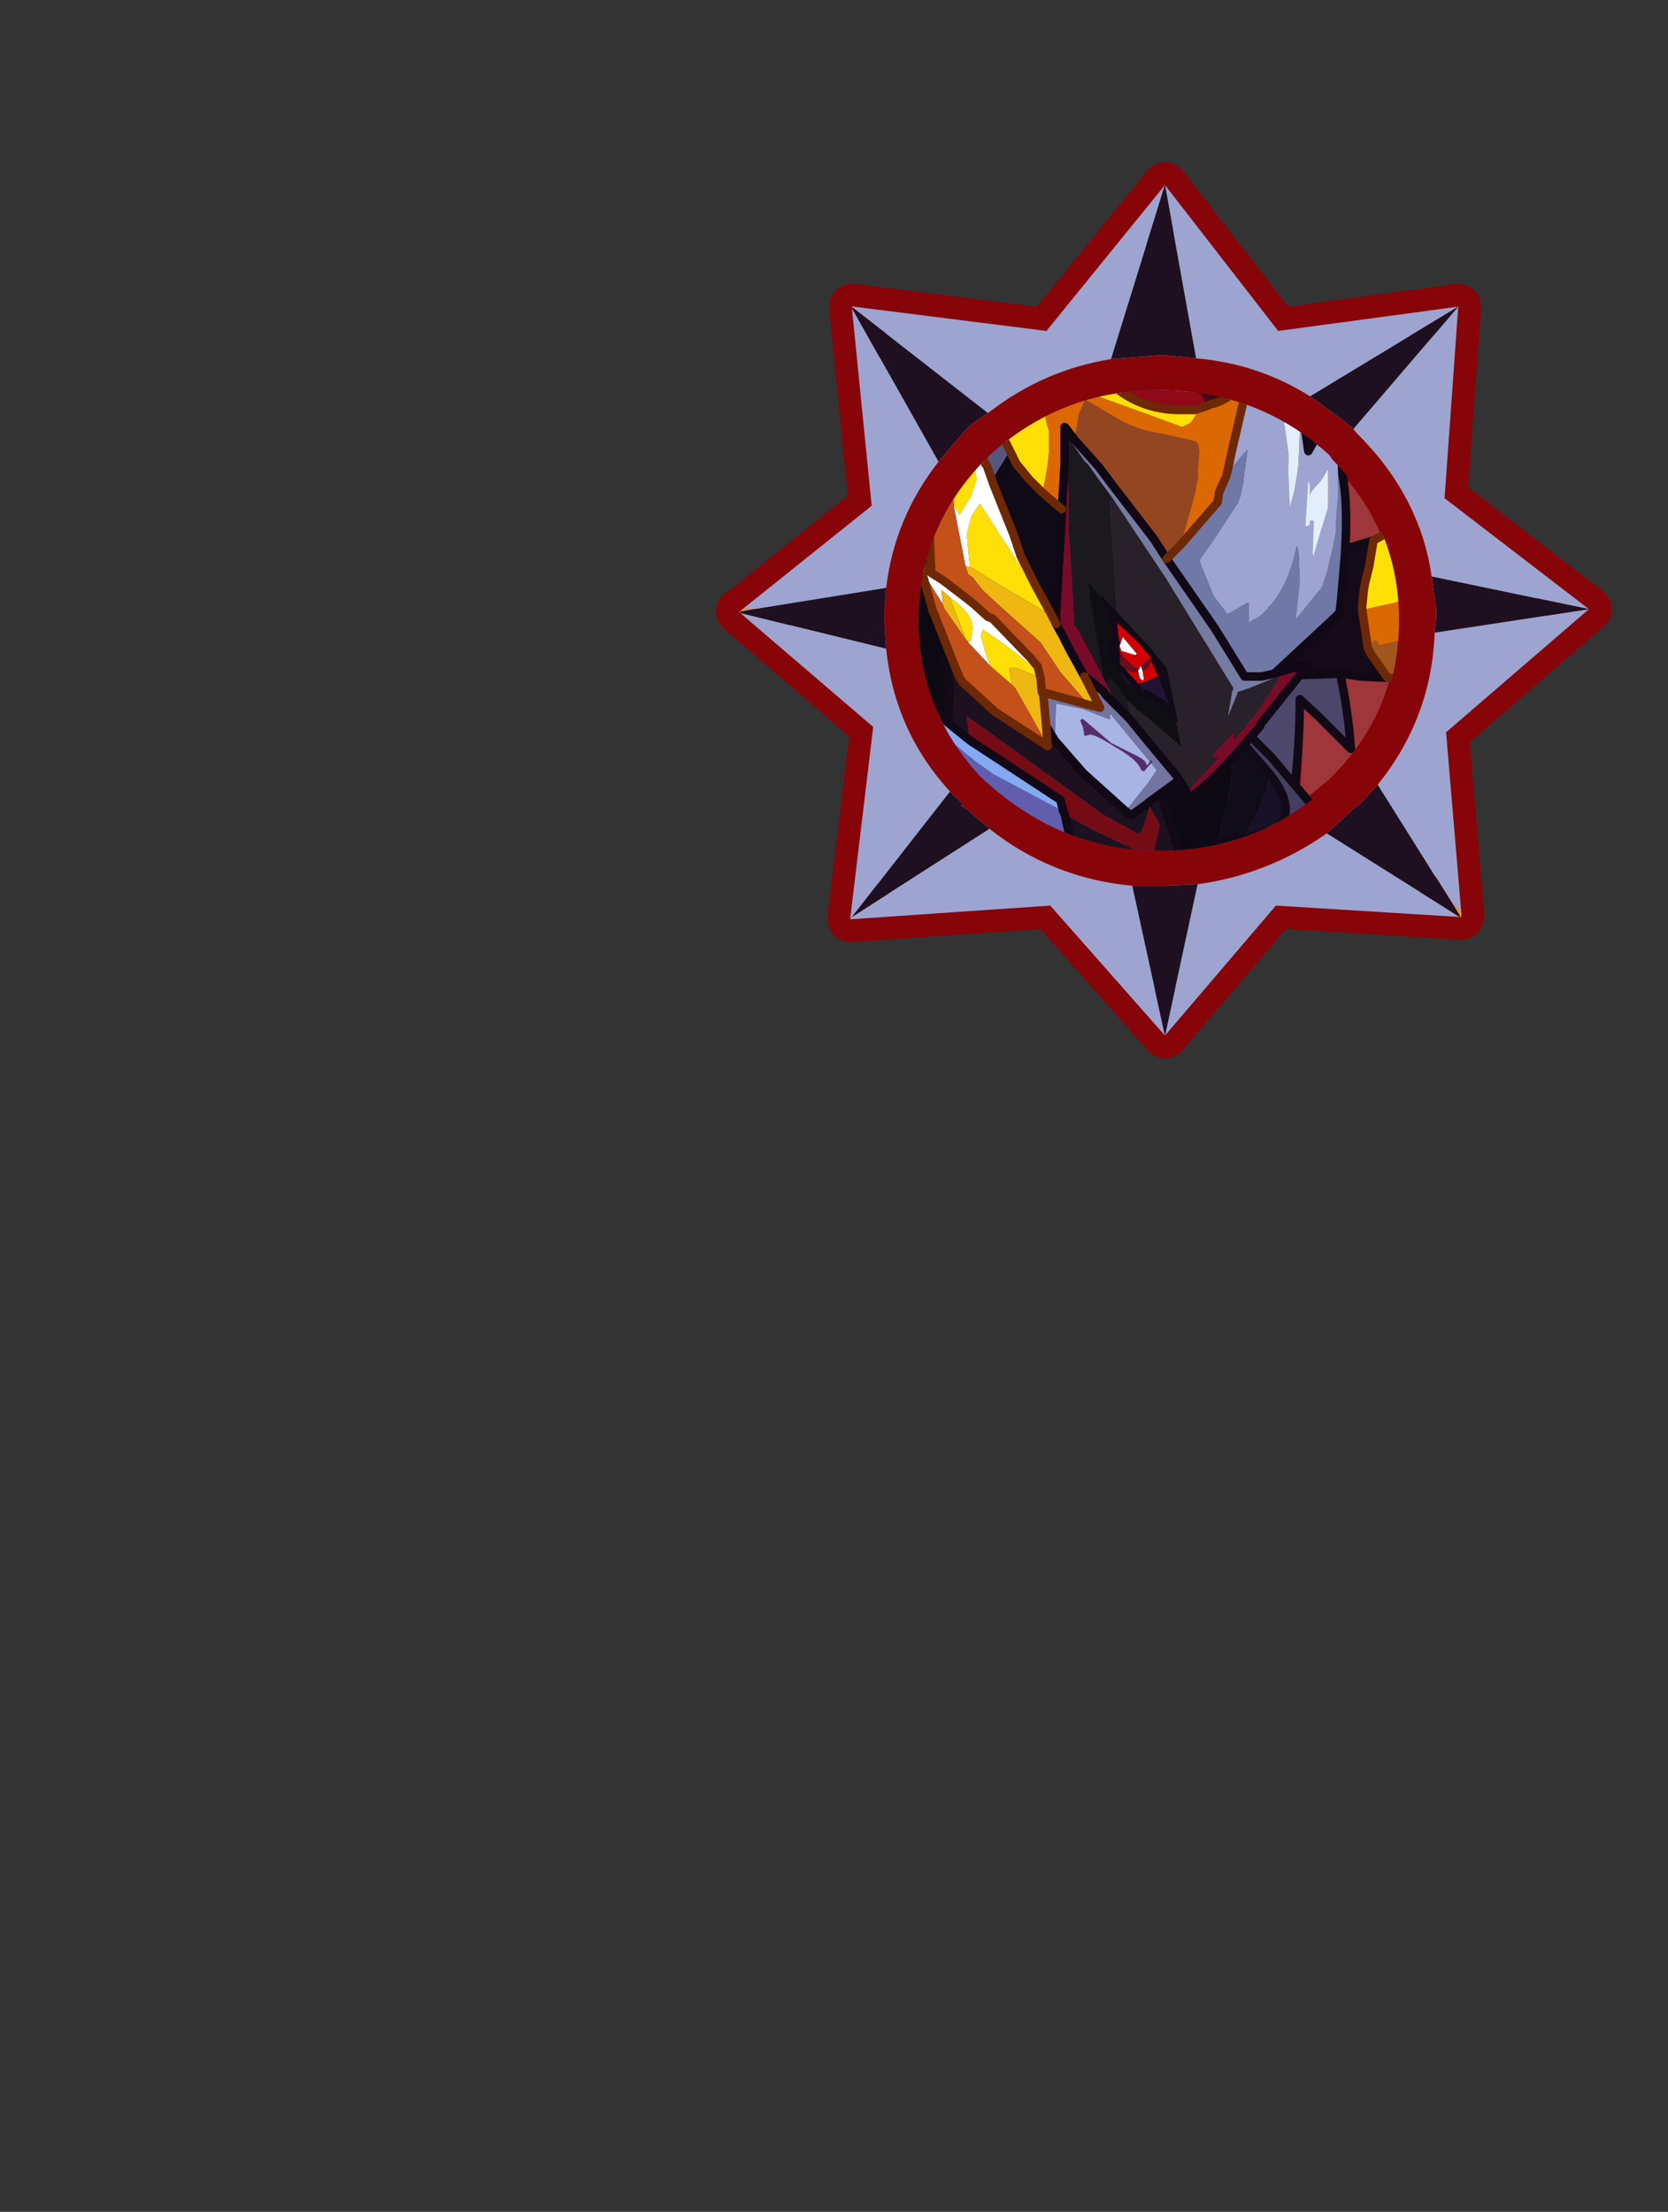 <?xml version="1.0" encoding="UTF-8" standalone="no"?>
<svg xmlns:ffdec="https://www.free-decompiler.com/flash" xmlns:xlink="http://www.w3.org/1999/xlink" ffdec:objectType="frame" height="67.8px" width="51.15px" xmlns="http://www.w3.org/2000/svg">
  <rect width="100%" height="100%" fill="#333333" stroke="none"/>
  <g transform="matrix(1.0, 0.0, 0.0, 1.0, 21.15, 4.15)">
    <use ffdec:characterId="1" height="30.0" transform="matrix(1.0, 0.0, 0.0, 1.0, 0.0, 0.0)" width="30.0" xlink:href="#shape0"/>
    <use ffdec:characterId="7" height="145.5" transform="matrix(0.466, 0.0, 0.0, 0.466, -21.145, -4.141)" width="106.7" xlink:href="#sprite0"/>
  </g>
  <defs>
    <g id="shape0" transform="matrix(1.0, 0.0, 0.0, 1.0, 0.0, 0.0)">
      <path d="M0.0 0.0 L30.0 0.0 30.0 30.0 0.0 30.0 0.0 0.0" fill="#33cc66" fill-opacity="0.0" fill-rule="evenodd" stroke="none"/>
    </g>
    <g id="sprite0" transform="matrix(1.0, 0.0, 0.0, 1.0, 46.55, 15.75)">
      <use ffdec:characterId="2" height="58.95" transform="matrix(1.0, 0.0, 0.0, 1.0, 0.55, -5.1)" width="58.95" xlink:href="#shape1"/>
      <use ffdec:characterId="5" height="78.0" transform="matrix(-1.865, 0.0, 0.0, 1.865, 60.144, -15.75)" width="57.2" xlink:href="#sprite1"/>
      <use ffdec:characterId="6" height="55.95" transform="matrix(1.0, 0.0, 0.0, 1.0, 2.15, -3.6)" width="55.85" xlink:href="#shape4"/>
    </g>
    <g id="shape1" transform="matrix(1.0, 0.0, 0.0, 1.0, -0.55, 5.1)">
      <path d="M58.0 24.3 L48.6 32.4 49.6 44.25 49.6 44.55 49.5 44.55 37.4 43.8 30.1 52.35 22.55 43.8 9.4 44.7 9.4 44.55 10.9 32.05 2.15 24.55 2.05 24.45 2.15 24.45 2.3 24.3 10.8 17.5 9.5 4.5 9.5 4.4 9.6 4.4 22.3 6.0 30.1 -3.6 37.55 6.0 49.4 4.4 48.5 17.0 58.0 24.3" fill="#d6d6d6" fill-rule="evenodd" stroke="none"/>
      <path d="M58.0 24.3 L48.5 17.0 49.4 4.4 37.55 6.0 30.1 -3.6 22.3 6.0 9.6 4.4 9.5 4.4 9.5 4.5 10.8 17.5 2.3 24.3 2.15 24.45 2.05 24.45 2.15 24.55 10.9 32.05 9.4 44.55 9.4 44.7 22.55 43.8 30.1 52.35 37.4 43.8 49.5 44.55 49.6 44.55 49.6 44.25 48.6 32.4 58.0 24.3 Z" fill="none" stroke="#870409" stroke-linecap="round" stroke-linejoin="round" stroke-width="3.0"/>
      <path d="M47.65 22.15 Q46.9 16.85 42.7 12.7 L42.5 12.45 49.4 4.4 48.5 17.0 58.0 24.3 47.65 22.15 M39.65 10.3 Q36.25 8.15 32.15 7.8 L30.1 -3.6 37.55 6.0 49.4 4.4 39.65 10.3 M26.55 7.85 Q22.2 8.55 18.65 11.25 L18.45 11.4 9.6 4.5 9.6 4.4 22.3 6.0 30.1 -3.6 26.55 7.85 M15.2 14.6 Q12.3 18.3 11.75 22.9 L3.25 24.3 2.3 24.3 10.8 17.5 9.5 4.5 15.2 14.6 M11.75 26.9 Q12.3 32.3 15.95 36.3 L9.5 44.55 9.4 44.55 10.9 32.05 2.15 24.55 11.75 26.9 M18.55 38.75 Q22.65 42.0 27.95 42.5 L30.1 52.35 22.55 43.8 9.4 44.7 9.4 44.6 9.5 44.55 18.55 38.75 M32.25 42.4 Q36.9 41.75 40.75 39.05 L49.5 44.55 37.4 43.8 30.1 52.35 32.25 42.4 M44.1 35.85 Q47.65 31.45 47.85 25.85 L58.0 24.3 48.6 32.4 49.6 44.25 49.05 43.7 44.1 35.85" fill="#9da4d0" fill-rule="evenodd" stroke="none"/>
      <path d="M47.65 22.15 L47.85 23.55 47.95 24.3 47.95 24.4 47.95 24.75 47.95 24.95 47.85 25.7 47.85 25.85 Q47.65 31.45 44.1 35.85 L43.0 37.05 42.6 37.35 40.75 39.05 Q36.9 41.75 32.25 42.4 L30.1 42.5 29.75 42.5 27.95 42.5 Q22.65 42.0 18.55 38.75 L17.05 37.45 16.85 37.35 16.75 37.25 16.75 37.15 16.75 37.05 15.95 36.3 Q12.3 32.3 11.75 26.9 L11.65 25.3 11.65 24.95 11.65 24.45 11.65 24.3 11.75 22.9 Q12.3 18.3 15.2 14.6 L16.95 12.55 17.35 12.15 18.45 11.4 18.65 11.25 Q22.2 8.55 26.55 7.85 L29.75 7.6 30.1 7.6 32.15 7.8 Q36.25 8.15 39.65 10.3 L41.85 11.9 42.5 12.45 42.7 12.7 Q46.9 16.85 47.65 22.15" fill="#870409" fill-rule="evenodd" stroke="none"/>
      <path d="M49.6 44.25 L49.6 44.55 49.5 44.55 49.5 44.45 49.05 43.7 49.6 44.25" fill="url(#gradient0)" fill-rule="evenodd" stroke="none"/>
      <path d="M9.6 4.4 L9.6 4.5 9.5 4.4 9.6 4.4" fill="url(#gradient1)" fill-rule="evenodd" stroke="none"/>
      <path d="M9.6 4.5 L9.5 4.5 9.5 4.4 9.6 4.5" fill="url(#gradient2)" fill-rule="evenodd" stroke="none"/>
      <path d="M2.15 24.55 L2.05 24.45 2.15 24.45 2.15 24.55 M2.7 24.4 L2.15 24.45 2.2 24.4 2.7 24.4 M9.4 44.55 L9.5 44.55 9.4 44.6 9.4 44.55" fill="url(#gradient3)" fill-rule="evenodd" stroke="none"/>
      <path d="M2.7 24.4 L2.2 24.4 2.3 24.3 3.25 24.3 2.7 24.4" fill="url(#gradient4)" fill-rule="evenodd" stroke="none"/>
      <path d="M16.75 37.15 L16.75 37.25 16.7 37.25 16.75 37.15" fill="url(#gradient5)" fill-rule="evenodd" stroke="none"/>
      <path d="M41.1 35.3 L40.85 35.55 38.9 37.15 Q40.75 19.9 28.25 10.1 L29.55 10.1 Q36.25 10.1 40.85 14.4 L41.0 14.6 Q45.4 18.95 45.4 24.95 45.4 31.0 41.1 35.3" fill="#ffffff" fill-opacity="0.2" fill-rule="evenodd" stroke="none"/>
      <path d="M42.7 24.55 Q42.5 25.3 41.5 25.5 40.85 25.6 40.2 25.05 39.7 24.55 39.65 24.1 39.35 22.7 40.95 22.5 42.4 22.35 42.6 23.8 L42.7 24.55 M41.5 19.7 L41.5 20.35 Q41.3 20.95 40.3 21.1 40.1 21.1 38.05 18.6 L36.0 15.45 Q35.7 14.1 36.45 13.95 37.1 13.75 38.25 14.7 40.95 16.75 41.5 19.7" fill="#ffffff" fill-rule="evenodd" stroke="none"/>
    </g>
    <linearGradient gradientTransform="matrix(-0.012, 0.0, 0.0, 0.009, 39.9, 44.8)" gradientUnits="userSpaceOnUse" id="gradient0" spreadMethod="pad" x1="-819.2" x2="819.2">
      <stop offset="0.0" stop-color="#fd9e0c"/>
      <stop offset="1.0" stop-color="#fddd27"/>
    </linearGradient>
    <linearGradient gradientTransform="matrix(-0.013, 0.0, 0.0, 0.01, 19.75, 4.35)" gradientUnits="userSpaceOnUse" id="gradient1" spreadMethod="pad" x1="-819.2" x2="819.2">
      <stop offset="0.0" stop-color="#fd9b0b"/>
      <stop offset="1.0" stop-color="#fde42b"/>
    </linearGradient>
    <linearGradient gradientTransform="matrix(-0.009, 0.0, 0.0, 0.012, 9.85, 14.2)" gradientUnits="userSpaceOnUse" id="gradient2" spreadMethod="pad" x1="-819.2" x2="819.2">
      <stop offset="0.0" stop-color="#5f2288"/>
      <stop offset="1.0" stop-color="#a276cd"/>
    </linearGradient>
    <linearGradient gradientTransform="matrix(-0.009, 0.0, 0.0, 0.012, 9.4, 34.35)" gradientUnits="userSpaceOnUse" id="gradient3" spreadMethod="pad" x1="-819.2" x2="819.2">
      <stop offset="0.0" stop-color="#fd9e0c"/>
      <stop offset="1.0" stop-color="#fddd27"/>
    </linearGradient>
    <linearGradient gradientTransform="matrix(-0.009, 0.0, 0.0, 0.012, 9.4, 34.35)" gradientUnits="userSpaceOnUse" id="gradient4" spreadMethod="pad" x1="-819.2" x2="819.2">
      <stop offset="0.0" stop-color="#8d010c"/>
      <stop offset="1.0" stop-color="#f2b03f"/>
    </linearGradient>
    <linearGradient gradientTransform="matrix(-0.013, 0.0, 0.0, 0.009, 19.75, 44.7)" gradientUnits="userSpaceOnUse" id="gradient5" spreadMethod="pad" x1="-819.2" x2="819.2">
      <stop offset="0.0" stop-color="#65298e"/>
      <stop offset="1.0" stop-color="#9a6cc5"/>
    </linearGradient>
    <g id="sprite1" transform="matrix(1.0, 0.0, 0.0, 1.0, 7.85, 13.75)">
      <clipPath id="clipPath0" transform="matrix(1.0, 0.0, 0.0, 1.0, 0.0, 0.0)">
        <path d="M14.45 2.3 Q16.95 4.75 16.95 8.1 16.95 11.25 14.8 13.6 12.0 16.25 8.5 16.25 4.95 16.25 2.45 13.9 L2.3 13.75 Q0.0 11.4 0.0 8.1 0.0 4.85 2.35 2.45 L2.45 2.3 Q4.95 0.0 8.5 0.0 11.9 0.0 14.45 2.3" fill="#4b1c6c" fill-rule="evenodd" stroke="none"/>
      </clipPath>
      <g clip-path="url(#clipPath0)">
        <use ffdec:characterId="4" height="78.0" transform="matrix(1.0, 0.0, 0.0, 1.0, -7.85, -13.75)" width="57.2" xlink:href="#shape3"/>
      </g>
    </g>
    <g id="shape3" transform="matrix(1.0, 0.0, 0.0, 1.0, 7.85, 13.75)">
      <path d="M16.65 -1.3 L16.7 -1.35 16.95 -2.25 13.95 -1.3 12.9 -0.75 11.6 0.0 11.2 -0.65 Q10.3 -2.1 9.7 -2.1 9.45 -2.1 8.95 -1.2 L8.35 0.2 7.65 0.55 6.75 1.15 6.2 1.4 7.1 0.3 7.35 -0.85 8.3 -3.25 9.3 -4.95 9.65 -5.15 Q10.1 -5.15 11.05 -3.45 L11.35 -2.8 15.15 -3.95 14.3 -3.5 14.3 -3.45 18.75 -4.15 21.3 -4.35 22.5 -4.4 22.05 -4.15 22.05 -3.9 23.35 -4.25 24.65 -4.4 24.4 -4.5 24.15 -4.6 24.15 -4.7 24.75 -4.8 25.3 -4.85 26.3 -4.85 25.15 -3.5 24.6 -2.85 23.65 -2.0 22.5 -2.2 23.65 -2.0 23.75 -2.0 23.75 -1.9 23.85 -2.0 27.3 -1.35 29.2 -0.95 32.2 -0.1 32.25 -0.05 32.3 0.0 30.6 0.8 29.5 1.5 28.8 1.65 29.05 1.8 31.05 3.45 32.2 4.45 35.1 7.55 33.9 7.45 35.75 10.55 37.65 13.8 38.5 15.05 Q40.35 17.65 43.25 20.45 45.8 22.9 49.2 25.55 L48.05 25.65 42.75 25.65 41.6 25.65 40.65 25.65 39.65 25.65 40.65 25.65 41.3 26.35 44.4 29.9 45.1 30.7 47.95 34.15 43.15 32.6 42.0 31.05 43.9 31.9 44.45 32.1 44.2 31.65 42.05 28.5 40.95 27.1 39.65 25.65 39.0 25.65 38.8 25.65 33.95 19.1 30.35 15.1 26.1 11.3 25.15 10.65 26.2 11.1 29.45 12.35 32.5 13.55 Q30.4 10.4 28.0 8.35 L27.35 7.8 26.05 6.8 24.65 6.0 24.75 5.95 26.2 5.35 26.2 5.3 21.2 4.05 18.55 3.4 Q19.85 2.65 21.15 2.05 22.35 1.4 23.55 0.9 24.35 0.5 25.1 0.25 L22.8 -0.45 21.05 -0.65 20.05 -0.65 17.4 -0.55 16.45 -0.4 16.6 -1.1 16.95 -1.3 18.75 -1.65 19.5 -1.8 21.15 -2.05 22.5 -2.2 23.0 -2.7 23.9 -3.7 21.2 -3.25 20.95 -3.2 20.1 -3.05 19.05 -2.45 16.95 -1.3 16.65 -1.3 M26.9 0.45 L28.3 1.25 28.8 1.65 28.3 1.25 26.9 0.45 M44.45 32.1 L44.45 32.15 44.55 32.15 44.45 32.1 M41.6 24.9 L46.0 24.9 42.5 22.9 40.05 21.35 36.6 18.55 35.15 17.35 33.15 15.8 32.2 15.55 31.7 15.55 31.7 15.65 34.3 18.55 36.1 21.05 Q37.35 23.05 38.4 23.8 39.7 24.85 41.6 24.9 M31.5 8.5 L30.95 8.2 33.35 10.75 35.65 13.25 35.45 12.75 35.45 12.7 37.35 14.35 37.95 15.1 39.3 16.85 37.45 14.1 36.6 12.9 34.8 10.5 34.8 10.55 35.2 11.55 35.15 11.5 34.5 10.85 33.4 9.75 Q33.05 9.45 31.5 8.5 M31.1 4.95 L30.55 4.3 29.45 3.15 28.05 1.8 27.9 1.7 27.95 1.8 27.85 1.85 27.1 1.5 26.5 1.35 25.35 1.2 27.8 2.45 28.6 2.95 28.55 2.95 28.15 2.8 27.9 2.7 27.9 2.8 29.3 3.8 30.4 4.5 31.1 4.95 M32.55 7.1 L33.4 7.1 Q31.95 5.95 30.1 5.0 L29.95 4.9 27.3 3.75 Q24.9 2.95 22.7 2.95 L22.65 2.95 22.25 3.05 21.15 3.35 21.1 3.4 21.15 3.4 25.1 4.3 Q26.05 4.45 26.85 4.9 L28.1 5.8 26.95 5.85 26.95 5.95 29.1 6.55 32.55 7.1" fill="#9da4d0" fill-rule="evenodd" stroke="none"/>
      <path d="M6.2 1.4 L6.75 1.15 7.65 0.55 8.35 0.2 8.95 -1.2 Q9.45 -2.1 9.7 -2.1 10.3 -2.1 11.2 -0.65 L11.6 0.0 12.9 -0.75 13.95 -1.3 16.95 -2.25 16.7 -1.35 16.65 -1.3 16.6 -1.1 16.45 -0.4 17.4 -0.55 20.05 -0.65 21.05 -0.65 22.8 -0.45 25.1 0.25 Q24.35 0.5 23.55 0.9 22.35 1.4 21.15 2.05 19.85 2.65 18.55 3.4 L21.2 4.05 26.2 5.3 26.2 5.35 24.75 5.95 24.65 6.0 26.05 6.8 27.35 7.8 28.0 8.35 Q30.4 10.4 32.5 13.55 L29.45 12.35 26.2 11.1 25.15 10.65 26.1 11.3 30.35 15.1 33.95 19.1 38.8 25.65 39.0 25.65 39.65 25.65 40.95 27.1 42.05 28.5 44.2 31.65 44.45 32.1 43.9 31.9 42.0 31.05 40.15 29.05 39.15 28.2 39.9 29.55 42.05 33.55 42.15 33.8 45.2 40.5 Q43.8 39.9 42.0 38.6 L39.85 37.3 38.8 36.1 37.2 34.3 37.55 35.9 37.25 35.45 37.2 35.45 37.1 40.3 36.3 39.7 35.2 38.6 34.0 37.15 Q30.9 33.6 28.7 30.3 L28.75 31.0 28.75 31.15 27.9 30.55 29.75 35.05 30.5 37.05 Q29.45 36.55 28.0 35.35 25.75 33.25 23.3 29.75 23.7 32.35 23.7 36.05 L23.7 37.45 Q23.0 36.45 20.95 32.1 L20.95 33.45 20.4 33.15 19.05 32.15 Q17.1 30.25 13.9 25.05 L13.85 25.2 13.6 27.4 12.45 25.5 11.45 23.35 11.35 23.2 9.45 26.2 7.8 29.4 6.75 26.55 Q3.5 17.1 3.5 10.9 L2.85 11.5 1.7 12.65 Q2.1 6.85 6.2 1.4 M16.95 -1.3 L19.05 -2.45 20.1 -3.05 20.95 -3.2 21.2 -3.25 23.9 -3.7 23.0 -2.7 22.5 -2.2 21.15 -2.05 19.5 -1.8 18.75 -1.65 16.95 -1.3 M20.45 30.85 L20.95 32.1 20.45 30.85 M41.6 24.9 Q39.7 24.85 38.4 23.8 37.35 23.05 36.1 21.05 L34.3 18.55 31.7 15.65 31.7 15.55 32.2 15.55 33.15 15.8 35.15 17.35 36.6 18.55 40.05 21.35 42.5 22.9 46.0 24.9 41.6 24.9 M32.55 7.1 L29.1 6.55 26.95 5.95 26.95 5.85 28.1 5.8 26.85 4.9 Q26.05 4.45 25.1 4.3 L21.15 3.4 21.1 3.4 21.15 3.35 22.25 3.05 22.65 2.95 22.7 2.95 Q24.9 2.95 27.3 3.75 L29.95 4.9 30.1 5.0 Q31.95 5.95 33.4 7.1 L32.55 7.1 M39.15 28.2 L38.8 27.95 39.15 28.2 M27.3 28.25 L28.7 30.3 27.3 28.25 M33.35 25.1 L38.8 25.65 33.35 25.1" fill="url(#gradient6)" fill-rule="evenodd" stroke="none"/>
      <path d="M24.6 -2.85 L25.15 -3.5 26.3 -4.85 25.3 -4.85 24.75 -4.8 24.15 -4.7 24.15 -4.6 24.4 -4.5 24.65 -4.4 23.35 -4.25 22.05 -3.9 22.05 -4.15 22.5 -4.4 21.3 -4.35 18.75 -4.15 14.3 -3.45 14.3 -3.5 15.15 -3.95 19.0 -4.65 21.35 -4.95 27.2 -5.2 25.95 -4.05 24.6 -2.85 M22.5 -4.4 L22.6 -4.4 22.6 -4.5 22.5 -4.4 M23.85 -2.0 L24.15 -2.0 26.5 -1.75 29.35 -1.35 30.15 -1.25 33.3 0.0 Q33.7 0.1 34.1 0.35 33.5 0.45 32.8 0.7 L31.6 1.0 29.5 1.5 30.6 0.8 32.3 0.0 32.25 -0.05 32.2 -0.1 29.2 -0.95 27.3 -1.35 23.85 -2.0 M31.1 4.95 L30.4 4.5 29.3 3.8 27.9 2.8 27.9 2.7 28.15 2.8 28.55 2.95 28.6 2.95 27.8 2.45 25.35 1.2 26.5 1.35 27.1 1.5 27.85 1.85 27.95 1.8 27.9 1.7 28.05 1.8 29.45 3.15 30.55 4.3 31.1 4.95 M31.5 8.5 Q33.05 9.45 33.4 9.75 L34.5 10.85 35.15 11.5 35.2 11.55 34.8 10.55 34.8 10.5 36.6 12.9 37.45 14.1 39.3 16.85 37.95 15.1 37.35 14.35 35.45 12.7 35.45 12.75 35.65 13.25 33.35 10.75 30.95 8.2 31.5 8.5" fill="#e3eefc" fill-rule="evenodd" stroke="none"/>
      <path d="M43.15 32.6 L46.0 37.65 Q48.3 42.6 48.85 45.65 L43.45 40.85 39.85 37.3 42.0 38.6 Q43.8 39.9 45.2 40.5 L42.15 33.8 42.05 33.55 39.9 29.55 39.15 28.2 40.15 29.05 42.0 31.05 43.15 32.6 M37.55 35.9 L37.7 36.9 37.75 37.5 38.35 41.55 36.3 39.7 37.1 40.3 37.2 35.45 37.25 35.45 37.55 35.9" fill="#a0a9d4" fill-rule="evenodd" stroke="none"/>
      <path d="M22.5 -2.2 L23.65 -2.0 24.6 -2.85 25.95 -4.05 27.2 -5.2 21.35 -4.95 19.0 -4.65 15.15 -3.95 11.35 -2.8 11.05 -3.45 Q10.1 -5.15 9.65 -5.15 L9.3 -4.95 8.3 -3.25 7.35 -0.85 7.1 0.3 6.2 1.4 Q2.1 6.85 1.7 12.65 L2.85 11.5 3.5 10.9 Q3.5 17.1 6.75 26.55 L7.8 29.4 9.45 26.2 11.35 23.2 11.45 23.35 12.45 25.5 13.6 27.4 13.85 25.2 13.9 25.05 Q17.1 30.25 19.05 32.15 L20.4 33.15 20.95 33.45 20.95 32.1 20.45 30.85 M38.8 25.65 L39.0 25.65 39.65 25.65 40.65 25.65 41.6 25.65 42.75 25.65 48.05 25.65 49.2 25.55 Q45.8 22.9 43.25 20.45 40.35 17.65 38.5 15.05 L37.65 13.8 35.75 10.55 33.9 7.45 35.1 7.55 32.2 4.45 31.05 3.45 29.05 1.8 28.8 1.65 28.3 1.25 26.9 0.45 M23.85 -2.0 L24.15 -2.0 26.5 -1.75 29.35 -1.35 30.15 -1.25 33.3 0.0 Q33.7 0.1 34.1 0.35 33.5 0.45 32.8 0.7 L31.6 1.0 29.5 1.5 28.8 1.65 M23.75 -2.0 L23.85 -2.0 M23.65 -2.0 L23.75 -2.0 M40.65 25.65 L41.3 26.35 44.4 29.9 45.1 30.7 47.95 34.15 43.15 32.6 46.0 37.65 Q48.3 42.6 48.85 45.65 L43.45 40.85 39.85 37.3 38.8 36.1 37.2 34.3 37.55 35.9 37.7 36.9 37.75 37.5 38.35 41.55 36.3 39.7 35.2 38.6 34.0 37.15 Q30.9 33.6 28.7 30.3 L28.75 31.0 28.75 31.15 27.9 30.55 29.75 35.05 30.5 37.05 Q29.45 36.55 28.0 35.35 25.75 33.25 23.3 29.75 23.7 32.35 23.7 36.05 L23.7 37.45 Q23.0 36.45 20.95 32.1 M42.0 31.05 L43.15 32.6 M38.8 27.95 L39.15 28.2 40.15 29.05 42.0 31.05 M38.8 25.65 L33.35 25.1 M28.7 30.3 L27.3 28.25" fill="none" stroke="#110915" stroke-linecap="round" stroke-linejoin="round" stroke-width="0.3"/>
      <path d="M23.9 2.65 L23.7 2.65 22.55 2.85 21.75 3.25 20.35 3.3 20.1 3.35 18.25 3.95 Q16.9 4.45 15.05 5.45 11.65 7.25 7.85 10.35 L5.9 12.0 4.55 13.55 Q4.05 14.2 4.0 14.7 L4.0 14.8 Q4.0 15.2 4.35 15.45 L5.35 15.8 5.5 15.85 6.4 15.85 6.45 15.85 6.45 16.0 6.45 16.65 6.5 17.0 6.5 18.35 6.5 19.55 5.95 19.7 Q4.6 20.1 3.35 21.0 L3.0 21.25 1.65 22.55 Q0.85 23.6 0.8 24.75 L0.8 24.9 Q0.8 25.45 1.6 26.0 L1.7 26.05 2.7 26.6 2.65 26.65 2.2 27.45 2.0 27.6 1.0 27.9 0.9 27.85 0.8 27.8 0.8 27.55 0.4 27.9 -0.05 28.2 -0.25 28.45 0.1 25.3 0.2 24.7 0.7 22.75 1.2 22.15 2.1 21.15 4.25 18.95 4.75 18.05 4.95 17.7 5.15 17.2 4.15 16.55 Q3.3 15.9 3.15 15.3 L3.1 14.95 3.15 14.55 4.5 12.95 5.95 11.5 Q8.7 8.8 12.6 6.35 15.35 4.65 17.6 3.55 20.35 2.25 22.55 1.75 L22.95 1.65 Q23.65 1.6 23.75 1.85 L23.9 2.65 M19.3 14.0 L19.55 13.75 20.4 13.1 22.0 12.2 22.0 12.0 21.9 11.25 21.75 10.85 21.0 10.85 20.2 10.85 21.5 9.8 21.95 9.7 23.0 9.55 23.15 11.85 24.05 11.25 23.9 14.85 23.35 19.25 23.35 19.3 23.1 20.3 22.5 21.75 21.55 23.0 20.25 24.85 19.65 25.7 19.8 28.15 19.9 29.05 19.9 29.1 18.95 28.4 18.7 28.2 18.3 29.55 18.25 29.65 16.9 28.8 16.6 28.55 14.05 28.75 13.8 28.75 13.75 28.75 12.6 28.7 12.8 27.85 13.75 27.9 15.6 27.8 16.4 27.6 Q17.85 27.15 17.85 25.95 17.85 24.9 17.45 23.85 L16.35 21.9 15.95 21.4 Q14.0 19.25 11.7 19.25 L11.25 19.3 11.1 19.3 14.2 18.4 16.0 20.25 Q17.75 22.2 18.15 22.2 L18.4 22.1 19.1 21.7 21.15 20.55 21.2 20.5 21.2 20.45 20.0 20.2 Q19.1 19.9 18.6 19.4 17.9 18.8 17.8 17.7 L17.75 17.3 Q17.75 16.35 18.1 15.3 L18.95 14.35 20.25 14.35 19.85 14.1 19.3 14.05 19.3 14.0" fill="#443f5f" fill-rule="evenodd" stroke="none"/>
      <path d="M21.75 3.25 L22.55 2.85 23.7 2.65 23.9 2.65 23.9 3.3 Q23.85 4.2 22.8 6.4 L22.4 7.25 22.15 7.8 21.6 8.7 20.85 10.1 Q20.2 10.4 19.6 10.9 L19.5 10.95 19.15 11.25 18.95 11.05 19.25 10.4 19.65 9.9 20.1 9.2 19.05 9.95 19.0 9.8 Q19.0 9.25 20.9 7.05 L21.3 6.65 21.95 5.6 22.6 4.55 22.6 4.4 22.35 4.3 22.2 4.35 22.05 3.3 21.75 3.25 M20.2 10.85 L21.0 10.85 21.75 10.85 21.9 11.25 22.0 12.0 22.0 12.2 20.4 13.1 19.55 13.75 19.3 14.0 19.25 14.0 19.45 13.6 19.75 13.05 19.2 13.25 18.65 13.4 Q18.5 13.4 18.5 13.2 18.5 12.85 19.15 12.0 L19.75 11.35 20.2 10.85 M18.95 14.35 L18.1 15.3 Q17.75 16.35 17.75 17.3 L17.8 17.7 Q17.9 18.8 18.6 19.4 19.1 19.9 20.0 20.2 L21.2 20.45 21.2 20.5 21.15 20.55 19.1 21.7 18.4 22.1 18.15 22.2 Q17.75 22.2 16.0 20.25 L14.2 18.4 11.1 19.3 10.7 19.3 11.35 16.85 11.4 16.7 11.4 16.65 11.55 16.15 11.55 16.05 11.8 14.95 11.85 14.85 14.3 13.55 15.0 13.05 15.05 13.0 15.25 12.85 16.65 11.65 16.75 11.6 16.95 11.45 18.45 9.95 18.65 9.9 18.55 10.25 18.45 10.6 18.7 10.6 18.55 11.85 17.3 13.4 15.8 14.45 15.35 14.85 14.95 15.55 17.75 14.0 18.75 14.0 18.75 14.35 18.95 14.35 M14.75 15.2 L15.35 14.85 14.75 15.2" fill="#615eaf" fill-rule="evenodd" stroke="none"/>
      <path d="M5.5 15.85 L5.35 15.8 4.35 15.45 Q4.0 15.2 4.0 14.8 L4.0 14.7 Q4.05 14.2 4.55 13.55 L4.7 14.2 4.95 14.8 5.5 15.85 M20.35 3.3 L21.75 3.25 22.05 3.3 22.2 4.35 22.15 4.75 Q22.0 5.4 20.4 7.25 L18.55 9.25 19.35 7.8 19.5 7.6 Q20.45 5.7 20.45 4.3 L20.35 3.35 20.35 3.3" fill="#181127" fill-rule="evenodd" stroke="none"/>
      <path d="M22.2 4.35 L22.35 4.3 22.6 4.4 22.6 4.55 21.95 5.6 21.3 6.65 20.9 7.05 Q19.0 9.25 19.0 9.8 L19.05 9.95 20.1 9.2 19.65 9.9 19.25 10.4 18.95 11.05 19.15 11.25 19.5 10.95 19.6 10.9 Q20.2 10.4 20.85 10.1 L21.5 9.8 20.2 10.85 19.75 11.35 19.15 12.0 Q18.5 12.85 18.5 13.2 18.5 13.4 18.65 13.4 L19.2 13.25 19.75 13.05 19.45 13.6 19.25 14.0 19.3 14.0 19.3 14.05 19.85 14.1 20.25 14.35 18.95 14.35 18.75 14.35 18.75 14.0 17.75 14.0 14.95 15.55 15.35 14.85 15.8 14.45 17.3 13.4 18.55 11.85 18.7 10.6 18.45 10.6 18.55 10.25 18.65 9.9 18.45 9.95 16.95 11.45 16.75 11.6 16.65 11.65 15.25 12.85 15.05 13.0 15.0 13.05 14.3 13.55 11.85 14.85 11.95 14.45 15.15 12.35 15.95 11.7 16.2 11.45 17.45 10.35 17.9 9.9 18.55 9.25 20.4 7.25 Q22.0 5.4 22.15 4.75 L22.2 4.35 M19.15 11.25 L18.6 11.8 18.55 11.85 18.6 11.8 19.15 11.25" fill="#83a9f2" fill-rule="evenodd" stroke="none"/>
      <path d="M6.4 15.85 L5.5 15.85 4.95 14.8 4.7 14.2 4.55 13.55 5.9 12.0 5.9 12.95 5.9 13.5 Q6.0 14.6 6.4 15.85 M18.25 3.95 L20.1 3.35 20.35 3.3 20.35 3.35 20.45 4.3 Q20.45 5.7 19.5 7.6 L19.35 7.8 18.55 9.25 17.9 9.9 17.45 10.35 17.7 9.85 18.45 7.95 18.7 6.2 Q18.7 4.75 18.3 4.05 L18.25 3.95" fill="#100c19" fill-rule="evenodd" stroke="none"/>
      <path d="M3.15 14.55 L3.1 14.95 3.15 15.3 Q3.3 15.9 4.15 16.55 L5.15 17.2 4.95 17.7 4.75 18.05 4.25 18.95 2.1 21.15 1.2 22.15 0.7 22.75 0.2 24.7 0.1 25.3 -0.25 28.45 -0.55 28.65 -0.5 26.8 -0.25 24.65 -0.1 23.85 0.1 22.7 0.9 21.9 3.9 18.8 4.5 18.05 4.65 17.5 4.65 17.45 3.8 16.85 Q2.85 16.25 2.85 15.65 L2.85 15.5 3.0 14.75 3.15 14.55 M18.3 29.55 L18.7 28.2 18.95 28.4 19.9 29.1 19.9 29.05 19.8 28.15 19.65 25.7 20.25 24.85 21.55 23.0 22.5 21.75 22.25 22.3 20.5 25.35 20.5 25.4 20.65 27.95 20.65 28.4 20.7 28.8 20.8 30.3 19.65 29.5 18.75 28.9 18.45 29.3 18.3 29.55" fill="#be3f82" fill-rule="evenodd" stroke="none"/>
      <path d="M6.45 16.0 L6.45 15.85 6.4 15.85 Q6.0 14.6 5.9 13.5 L5.9 12.95 5.9 12.0 7.85 10.35 Q11.65 7.25 15.05 5.45 16.9 4.45 18.25 3.95 L18.3 4.05 Q18.7 4.75 18.7 6.2 L18.45 7.95 17.7 9.85 17.45 10.35 16.2 11.45 15.95 11.7 15.9 11.45 15.85 10.55 15.95 9.8 16.05 9.4 15.7 9.0 15.4 8.8 15.2 8.7 12.15 10.2 11.25 10.75 9.05 12.15 7.65 16.65 Q7.3 16.25 7.15 16.25 L6.65 16.5 6.6 16.3 6.45 16.0" fill="#0c0912" fill-rule="evenodd" stroke="none"/>
      <path d="M7.65 16.65 L9.05 12.15 11.25 10.75 12.15 10.2 15.2 8.7 15.4 8.8 15.7 9.0 16.05 9.4 15.95 9.8 15.85 10.55 15.9 11.45 15.95 11.7 15.15 12.35 15.25 11.5 10.4 15.0 9.2 15.65 Q9.05 15.65 8.8 14.7 L8.5 15.2 8.45 15.35 8.7 16.5 10.5 15.65 11.0 15.4 11.8 14.95 11.55 16.05 11.55 16.15 11.0 16.4 10.3 16.75 8.75 17.65 8.55 17.75 8.4 17.55 7.9 17.0 7.7 16.7 7.65 16.65" fill="#1d111f" fill-rule="evenodd" stroke="none"/>
      <path d="M11.8 14.95 L11.0 15.4 10.5 15.65 8.7 16.5 8.45 15.35 8.5 15.2 8.8 14.7 Q9.05 15.65 9.2 15.65 L10.4 15.0 15.25 11.5 15.15 12.35 11.95 14.45 11.85 14.85 11.8 14.95" fill="#750b15" fill-rule="evenodd" stroke="none"/>
      <path d="M5.95 19.7 L6.5 19.55 6.5 18.35 6.5 17.0 6.45 16.65 6.65 16.5 7.15 16.25 Q7.3 16.25 7.65 16.65 L7.7 16.7 7.9 17.0 8.4 17.55 8.2 18.1 7.85 18.8 7.35 20.0 6.85 21.2 6.8 21.4 6.75 21.5 5.85 22.45 5.6 22.75 6.05 22.75 6.05 22.85 6.15 22.7 6.0 22.55 6.4 22.15 6.55 22.0 6.7 21.8 6.65 21.95 6.45 22.7 6.65 22.95 6.75 23.1 6.75 23.2 5.8 23.3 5.7 23.3 4.6 23.45 4.4 23.1 4.3 23.0 4.2 21.1 5.0 20.5 6.05 19.85 5.95 19.7 M11.1 19.3 L11.25 19.3 11.1 19.55 12.7 19.95 Q13.5 20.35 13.5 21.15 13.5 21.6 12.9 22.15 L12.25 22.8 11.7 22.75 11.55 22.75 10.4 22.85 8.85 23.0 7.1 23.15 6.95 22.95 6.8 22.45 6.9 21.8 7.0 21.45 8.35 20.05 8.85 19.65 9.2 19.35 9.45 19.05 Q9.45 18.8 8.9 18.8 L8.9 18.6 10.35 17.35 11.25 16.75 11.4 16.7 11.35 16.85 10.7 19.3 11.1 19.3 M8.6 17.9 L8.65 17.85 9.25 17.85 9.25 17.95 8.65 18.45 8.2 18.9 8.05 19.0 8.5 19.05 8.55 19.05 8.9 19.1 8.85 19.15 8.4 19.7 8.1 20.0 7.1 21.0 7.45 20.2 7.5 20.0 8.0 18.95 8.1 18.85 8.6 17.9" fill="#ee040f" fill-rule="evenodd" stroke="none"/>
      <path d="M8.75 17.65 L10.3 16.75 11.0 16.4 11.55 16.15 11.4 16.65 11.4 16.7 11.25 16.75 10.35 17.35 8.9 18.6 8.9 18.8 Q9.45 18.8 9.45 19.05 L9.2 19.35 8.85 19.65 8.35 20.05 7.0 21.45 7.05 21.3 7.1 21.0 8.1 20.0 8.4 19.7 8.85 19.15 8.9 19.1 8.55 19.05 8.5 19.05 8.05 19.0 8.2 18.9 8.65 18.45 9.25 17.95 9.25 17.85 8.65 17.85 8.6 17.9 8.75 17.65 M6.75 21.5 L6.7 21.8 6.55 22.0 6.4 22.15 6.0 22.55 6.15 22.7 6.05 22.85 6.05 22.75 5.6 22.75 5.85 22.45 6.75 21.5" fill="#e8bcc9" fill-rule="evenodd" stroke="none"/>
      <path d="M8.4 17.55 L8.55 17.75 8.75 17.65 8.6 17.9 8.1 18.85 8.0 18.95 7.5 20.0 7.45 20.2 7.1 21.0 7.05 21.3 7.0 21.45 6.9 21.8 6.8 22.45 6.95 22.95 7.1 23.15 7.4 23.35 7.4 23.4 Q6.95 23.55 6.75 24.25 L6.7 24.55 6.55 25.2 6.2 25.2 6.4 24.55 6.75 23.2 6.75 23.1 6.65 22.95 6.45 22.7 6.65 21.95 6.7 21.8 6.75 21.5 6.8 21.4 6.85 21.2 7.35 20.0 7.85 18.8 8.2 18.1 8.4 17.55" fill="#831423" fill-rule="evenodd" stroke="none"/>
      <path d="M3.35 21.0 Q4.6 20.1 5.95 19.7 L6.05 19.85 5.0 20.5 4.2 21.1 4.3 23.0 4.4 23.1 4.6 23.45 5.7 23.3 5.8 23.3 6.75 23.2 6.4 24.55 5.4 24.6 4.75 24.9 4.6 25.0 4.3 25.15 4.25 24.6 4.2 24.45 4.15 24.35 3.7 24.1 3.7 23.95 3.5 23.2 Q3.25 22.75 3.25 21.95 L3.35 21.0 M6.7 24.55 L6.75 24.25 Q6.95 23.55 7.4 23.4 L7.4 23.35 7.1 23.15 8.85 23.0 10.4 22.85 11.55 22.75 11.7 22.75 12.25 22.8 12.4 22.8 12.7 23.2 13.05 23.9 13.15 24.4 12.95 24.6 12.3 25.15 11.7 25.65 11.4 25.65 10.2 25.6 9.85 25.55 9.45 25.45 9.4 25.25 9.3 25.0 Q8.6 24.55 7.65 24.45 L6.75 24.5 6.75 24.55 6.7 24.55" fill="#a8091f" fill-rule="evenodd" stroke="none"/>
      <path d="M1.6 26.0 Q0.8 25.45 0.8 24.9 L0.8 24.75 Q0.85 23.6 1.65 22.55 L3.0 21.25 3.35 21.0 3.25 21.95 Q3.25 22.75 3.5 23.2 L2.7 23.45 2.1 23.85 Q1.55 24.55 1.55 25.65 L1.6 26.0 M16.35 21.9 L17.45 23.85 Q17.85 24.9 17.85 25.95 17.85 27.15 16.4 27.6 L15.6 27.8 Q16.75 26.9 16.75 26.1 16.75 25.55 16.25 25.0 L16.2 24.95 Q15.6 24.25 14.5 24.25 15.0 23.55 15.5 23.2 L16.15 22.1 16.35 21.9" fill="#06050a" fill-rule="evenodd" stroke="none"/>
      <path d="M2.7 26.6 L1.7 26.05 1.6 26.0 1.55 25.65 Q1.55 24.55 2.1 23.85 L2.7 23.45 3.5 23.2 3.7 23.95 3.7 24.1 3.7 24.2 3.35 25.2 2.7 26.6 M15.6 27.8 L13.75 27.9 12.8 27.85 13.4 26.15 13.6 25.65 14.5 24.25 Q15.6 24.25 16.2 24.95 L16.25 25.0 Q16.75 25.55 16.75 26.1 16.75 26.9 15.6 27.8" fill="#0b0915" fill-rule="evenodd" stroke="none"/>
      <path d="M2.2 27.45 L2.65 26.65 2.7 26.6 3.35 25.2 3.7 24.2 3.7 24.1 4.15 24.35 4.2 24.45 4.15 24.55 3.75 25.1 3.7 25.25 Q3.0 26.35 3.0 26.85 L3.75 26.45 3.8 26.4 3.95 26.35 3.65 26.7 3.6 26.75 2.7 27.95 1.8 29.35 0.25 31.75 0.5 31.05 Q0.8 30.05 1.05 29.6 L1.4 28.95 2.2 27.45 M12.8 27.85 L12.6 28.7 12.55 29.4 12.55 29.5 12.8 30.35 12.45 31.15 11.55 32.85 11.45 33.1 11.05 33.85 10.9 33.1 10.1 29.7 9.65 28.5 9.3 27.75 8.5 26.4 7.2 25.4 7.45 25.4 Q8.2 25.4 9.1 26.5 L9.65 27.25 9.75 27.45 11.05 29.65 11.35 30.45 11.45 29.6 11.65 28.15 12.35 26.35 12.4 26.3 13.05 25.1 12.95 24.65 12.95 24.6 13.15 24.4 13.05 23.9 14.35 22.4 15.35 21.65 16.05 22.0 16.15 22.1 15.5 23.2 Q15.0 23.55 14.5 24.25 L13.6 25.65 13.4 26.15 12.8 27.85" fill="#ec050d" fill-rule="evenodd" stroke="none"/>
      <path d="M6.4 24.55 L6.2 25.2 6.05 25.15 5.4 25.3 Q5.1 25.4 4.8 25.65 L4.0 26.35 3.95 26.35 3.8 26.4 3.75 26.45 3.0 26.85 Q3.0 26.35 3.7 25.25 L3.75 25.1 4.15 24.55 4.2 24.45 4.25 24.6 4.3 25.15 4.6 25.0 4.75 24.9 5.4 24.6 6.4 24.55 M6.55 25.2 L6.7 24.55 6.75 24.55 6.75 24.5 7.65 24.45 Q8.6 24.55 9.3 25.0 L9.4 25.25 9.45 25.45 9.85 25.55 10.2 25.6 11.4 25.65 11.7 25.65 12.3 25.15 12.95 24.6 12.95 24.65 13.05 25.1 12.4 26.3 12.35 26.35 11.65 28.15 11.45 29.6 11.35 30.45 11.05 29.65 9.75 27.45 9.65 27.25 9.1 26.5 Q8.2 25.4 7.45 25.4 L7.2 25.4 6.55 25.2" fill="#c30622" fill-rule="evenodd" stroke="none"/>
      <path d="M11.25 19.3 L11.7 19.25 Q14.0 19.25 15.95 21.4 L16.35 21.9 16.15 22.1 16.05 22.0 15.35 21.65 14.35 22.4 13.05 23.9 12.7 23.2 12.4 22.8 12.25 22.8 12.9 22.15 Q13.5 21.6 13.5 21.15 13.5 20.35 12.7 19.95 L11.1 19.55 11.25 19.3" fill="#c40a21" fill-rule="evenodd" stroke="none"/>
      <path d="M12.45 31.15 L12.8 30.35 Q13.15 31.35 14.1 32.75 L14.35 33.15 14.85 33.8 16.65 36.35 18.3 39.2 19.5 41.8 19.65 42.15 16.1 36.55 15.35 35.35 14.3 34.25 14.0 34.0 12.45 31.15 M-6.35 48.45 Q-4.75 41.7 -2.75 37.5 L-1.8 35.1 -1.45 34.45 -0.05 32.4 0.25 31.75 1.8 29.35 2.7 27.95 3.6 26.75 2.55 28.75 0.75 32.4 -1.4 35.55 -1.95 36.7 -3.55 41.25 -4.75 44.3 -6.35 48.45" fill="#342538" fill-rule="evenodd" stroke="none"/>
      <path d="M6.2 25.2 L6.55 25.2 7.2 25.4 8.5 26.4 9.3 27.75 9.65 28.5 10.1 29.7 10.9 33.1 11.05 33.85 11.45 33.1 11.55 32.85 12.45 31.15 14.0 34.0 14.3 34.25 15.35 35.35 16.1 36.55 19.65 42.15 21.45 47.95 Q21.25 50.85 19.75 54.85 L17.95 58.65 14.15 51.0 12.15 46.7 Q11.45 45.35 10.55 44.15 L10.05 43.55 9.1 41.3 11.3 41.5 Q9.85 40.8 8.2 40.4 L5.8 39.9 3.7 39.7 3.25 39.75 2.15 40.05 4.2 40.05 4.6 40.2 3.55 42.95 3.5 43.05 Q1.65 45.95 0.75 48.1 -0.4 51.0 -0.4 54.45 L-0.3 55.6 -0.15 56.75 Q-0.15 58.1 -0.45 60.25 L-0.95 64.1 Q-3.6 62.95 -5.85 59.6 L-7.7 55.95 Q-7.45 53.1 -6.4 48.6 L-6.35 48.45 -4.75 44.3 -3.55 41.25 -1.95 36.7 -1.4 35.55 0.75 32.4 2.55 28.75 3.6 26.75 3.65 26.7 3.95 26.35 4.0 26.35 4.8 25.65 Q5.1 25.4 5.4 25.3 L6.05 25.15 6.2 25.2" fill="#1b0f1e" fill-rule="evenodd" stroke="none"/>
      <path d="M10.05 43.55 L7.95 41.1 7.75 41.0 7.4 40.9 5.5 40.55 5.15 40.55 3.55 42.95 4.6 40.2 4.2 40.05 2.15 40.05 3.25 39.75 3.7 39.7 5.8 39.9 8.2 40.4 Q9.85 40.8 11.3 41.5 L9.1 41.3 10.05 43.55" fill="#070707" fill-rule="evenodd" stroke="none"/>
      <path d="M23.9 2.65 L23.75 1.85 Q23.65 1.6 22.95 1.65 L22.55 1.75 Q20.35 2.25 17.6 3.55 15.35 4.65 12.6 6.35 8.7 8.8 5.95 11.5 L4.5 12.95 3.15 14.55 3.0 14.75 2.85 15.5 2.85 15.65 Q2.85 16.25 3.8 16.85 L4.65 17.45 4.65 17.5 4.5 18.05 3.9 18.8 0.9 21.9 0.1 22.7 -0.1 23.85 -0.25 24.65 -0.5 26.8 -0.55 28.65 -0.25 28.45 -0.05 28.2 0.4 27.9 0.8 27.55 0.8 27.8 0.9 27.85 1.0 27.9 2.0 27.6 2.2 27.45 2.65 26.65 2.7 26.6 1.7 26.05 1.6 26.0 Q0.8 25.45 0.8 24.9 L0.8 24.75 Q0.85 23.6 1.65 22.55 L3.0 21.25 3.35 21.0 Q4.6 20.1 5.95 19.7 L6.5 19.55 6.5 18.35 6.5 17.0 6.45 16.65 6.45 16.0 6.45 15.85 6.4 15.85 5.5 15.85 5.35 15.8 4.35 15.45 Q4.0 15.2 4.0 14.8 L4.0 14.7 Q4.05 14.2 4.55 13.55 L5.9 12.0 7.85 10.35 Q11.65 7.25 15.05 5.45 16.9 4.45 18.25 3.95 L20.1 3.35 20.35 3.3 21.75 3.25 22.05 3.3 22.2 4.35 22.15 4.75 Q22.0 5.4 20.4 7.25 L18.55 9.25 17.9 9.9 17.45 10.35 16.2 11.45 15.95 11.7 15.9 11.45 15.85 10.55 15.95 9.8 16.05 9.4 15.7 9.0 15.4 8.8 15.2 8.7 12.15 10.2 11.25 10.75 9.05 12.15 7.65 16.65 7.7 16.7 7.9 17.0 8.4 17.55 8.55 17.75 8.75 17.65 10.3 16.75 11.0 16.4 11.55 16.15 11.55 16.05 11.8 14.95 11.85 14.85 11.95 14.45 15.15 12.35 15.95 11.7 M19.15 11.25 L19.5 10.95 19.6 10.9 Q20.2 10.4 20.85 10.1 L21.6 8.7 22.15 7.8 22.4 7.25 22.8 6.4 Q23.85 4.2 23.9 3.3 L23.9 2.65 M21.5 9.8 L20.85 10.1 M11.1 19.3 L11.25 19.3 11.7 19.25 Q14.0 19.25 15.95 21.4 L16.35 21.9 17.45 23.85 Q17.85 24.9 17.85 25.95 17.85 27.15 16.4 27.6 L15.6 27.8 13.75 27.9 12.8 27.85 12.6 28.7 13.75 28.75 M13.8 28.75 L14.05 28.75 16.6 28.55 16.9 28.8 18.25 29.65 18.3 29.55 18.45 29.3 18.75 28.9 19.65 29.5 20.8 30.3 20.7 28.8 20.65 28.4 20.65 27.95 20.5 25.4 20.5 25.35 22.25 22.3 22.5 21.75 23.1 20.3 23.35 19.3 23.35 19.25 23.9 14.85 24.05 11.25 23.15 11.85 23.0 9.55 21.95 9.7 21.5 9.8 M18.55 11.85 L18.6 11.8 19.15 11.25 M15.35 14.85 L15.8 14.45 17.3 13.4 18.55 11.85 M6.65 16.5 L7.15 16.25 Q7.3 16.25 7.65 16.65 M6.45 16.65 L6.65 16.5 M11.4 16.7 L11.4 16.65 11.55 16.15 M6.2 25.2 L6.55 25.2 7.2 25.4 8.5 26.4 9.3 27.75 9.65 28.5 10.1 29.7 10.9 33.1 11.05 33.85 11.45 33.1 11.55 32.85 12.45 31.15 12.8 30.35 12.55 29.5 12.55 29.4 12.6 28.7 M3.35 21.0 L3.25 21.95 Q3.25 22.75 3.5 23.2 L3.7 23.95 3.7 24.1 3.7 24.2 3.35 25.2 2.7 26.6 M11.4 16.7 L11.35 16.85 10.7 19.3 11.1 19.3 M16.15 22.1 L16.35 21.9 M16.15 22.1 L15.5 23.2 Q15.0 23.55 14.5 24.25 L13.6 25.65 13.4 26.15 12.8 27.85 M15.35 14.85 L14.75 15.2 M12.8 30.35 Q13.15 31.35 14.1 32.75 L14.35 33.15 14.85 33.8 16.65 36.35 18.3 39.2 19.5 41.8 19.65 42.15 21.45 47.95 Q21.25 50.85 19.75 54.85 L17.95 58.65 14.15 51.0 12.15 46.7 Q11.45 45.35 10.55 44.15 L10.05 43.55 7.95 41.1 7.75 41.0 7.4 40.9 5.5 40.55 5.15 40.55 3.55 42.95 3.5 43.05 Q1.65 45.95 0.75 48.1 -0.4 51.0 -0.4 54.45 L-0.3 55.6 -0.15 56.75 Q-0.15 58.1 -0.45 60.25 L-0.95 64.1 Q-3.6 62.95 -5.85 59.6 L-7.7 55.95 Q-7.45 53.1 -6.4 48.6 L-6.35 48.45 Q-4.75 41.7 -2.75 37.5 L-1.8 35.1 -1.45 34.45 -0.05 32.4 0.25 31.75 0.5 31.05 Q0.8 30.05 1.05 29.6 L1.4 28.95 2.2 27.45 M3.95 26.35 L4.0 26.35 4.8 25.65 Q5.1 25.4 5.4 25.3 L6.05 25.15 6.2 25.2 M3.6 26.75 L3.65 26.7 3.95 26.35 M3.6 26.75 L2.7 27.95 1.8 29.35 0.25 31.75" fill="none" stroke="#110915" stroke-linecap="round" stroke-linejoin="round" stroke-width="0.3"/>
      <path d="M7.95 -7.85 Q9.2 -8.95 10.2 -8.95 L10.55 -8.65 10.55 -8.55 10.45 -8.55 10.4 -8.45 10.35 -8.35 10.3 -8.3 10.1 -8.1 10.3 -7.7 Q10.4 -7.55 10.6 -7.55 L10.65 -7.55 10.4 -7.0 10.1 -5.95 10.1 -5.45 9.45 -5.8 8.25 -6.45 Q7.9 -6.45 7.05 -5.65 L6.55 -5.1 Q6.05 -4.5 6.05 -3.95 L6.1 -3.3 5.9 -3.3 5.9 -3.75 6.1 -4.95 6.4 -6.15 Q6.5 -6.6 7.65 -7.65 L7.95 -7.85 M-4.15 0.65 L-4.05 1.0 -4.1 1.15 -4.05 1.45 -3.8 1.8 -3.7 2.05 -3.0 2.5 -2.65 3.7 -2.75 3.7 -3.4 3.65 -4.65 3.95 -5.25 4.05 -5.85 4.2 -6.3 4.55 Q-6.65 5.15 -6.6 6.55 L-6.55 7.65 -7.05 7.05 -7.1 6.8 -6.9 4.45 -6.5 2.6 -6.35 2.35 -5.9 1.85 Q-4.75 0.45 -4.25 0.55 L-4.15 0.65" fill="#5f0e1d" fill-rule="evenodd" stroke="none"/>
      <path d="M5.75 0.0 L5.6 -0.95 5.45 -3.1 5.45 -3.5 5.45 -4.75 5.45 -5.0 5.55 -6.05 7.8 -8.85 9.4 -10.3 8.75 -9.35 7.95 -7.85 7.65 -7.65 Q6.5 -6.6 6.4 -6.15 L6.1 -4.95 5.9 -3.75 5.9 -3.3 6.1 -3.3 6.4 -1.8 6.3 -1.05 6.3 -1.0 Q6.35 0.0 7.05 0.05 L6.85 0.4 6.75 0.55 6.65 0.5 Q6.15 0.4 5.75 0.0 M-3.75 -0.15 L-3.95 0.2 -4.05 0.45 -4.15 0.65 -4.25 0.55 Q-4.75 0.45 -5.9 1.85 L-6.35 2.35 -6.5 2.6 -6.4 2.25 -6.35 2.15 -5.85 0.8 -5.7 0.45 Q-5.15 -0.65 -4.5 -1.0 L-4.5 -0.9 -4.25 -0.2 -4.0 -0.15 -3.75 -0.15 M13.95 -10.35 Q13.8 -9.85 12.75 -8.65 L12.65 -8.55 11.7 -7.6 11.6 -7.9 11.45 -8.5 11.7 -9.1 11.85 -9.5 11.95 -9.55 12.15 -9.9 13.6 -10.35 13.95 -10.35" fill="#400b1d" fill-rule="evenodd" stroke="none"/>
      <path d="M4.95 -4.25 L4.95 -3.75 5.1 -2.05 4.7 -0.2 4.65 -0.25 4.6 -0.25 4.45 -0.85 4.2 0.15 3.95 1.9 3.9 2.25 3.9 2.95 3.85 4.1 3.7 3.55 3.6 2.95 3.55 2.65 3.5 1.5 3.55 0.15 3.6 -0.3 3.65 -0.4 3.7 -0.45 3.7 -0.55 3.9 -1.45 Q4.35 -3.25 4.95 -4.25 M3.2 3.2 L3.3 4.8 3.15 4.75 3.15 4.6 3.0 4.6 3.05 5.95 2.85 5.25 2.65 4.6 2.5 4.1 2.5 2.75 2.6 2.95 2.8 3.25 2.95 3.4 3.05 3.55 3.1 3.6 3.15 3.75 3.15 3.35 3.2 3.2" fill="#e3eefc" fill-rule="evenodd" stroke="none"/>
      <path d="M1.45 -0.85 L1.55 -0.45 1.2 -0.5 0.45 -0.4 Q-0.45 -0.25 -0.8 0.3 L-0.85 0.4 -1.05 0.85 -1.2 2.35 -1.05 3.55 -0.95 3.8 Q-0.9 4.9 -1.35 5.95 L-1.9 6.9 Q-1.95 6.5 -2.15 6.2 L-1.85 5.3 -2.0 4.7 -2.25 3.95 Q-2.25 3.75 -2.65 3.7 L-3.0 2.5 -3.7 2.05 -3.8 1.8 -3.7 1.85 -3.45 1.6 -3.35 1.25 Q-3.4 0.75 -3.7 0.75 L-4.05 0.95 -4.05 1.0 -4.15 0.65 -4.05 0.45 -3.95 0.2 -3.75 -0.15 -3.3 -0.3 Q-2.95 -0.55 -2.95 -0.9 L-2.95 -0.95 -3.1 -1.35 -3.3 -1.5 -2.1 -1.8 -0.95 -2.0 -0.75 -2.0 0.4 -1.75 1.45 -0.85" fill="#1c101e" fill-rule="evenodd" stroke="none"/>
      <path d="M10.55 -8.55 L10.65 -8.6 10.95 -8.4 11.0 -8.1 10.9 -7.7 10.65 -7.55 10.6 -7.55 Q10.4 -7.55 10.3 -7.7 L10.1 -8.1 10.3 -8.3 10.35 -8.35 10.4 -8.45 10.45 -8.55 10.55 -8.55 M-5.05 9.1 L-5.85 8.8 -6.45 8.35 -6.7 8.05 -7.3 7.5 -7.3 6.95 -7.3 4.85 -6.75 1.75 -6.6 1.35 -6.3 0.45 Q-5.75 -0.85 -4.8 -1.95 L-1.45 -2.45 -0.35 -2.4 -0.15 -2.35 0.35 -2.1 0.7 -1.9 1.45 -0.85 0.4 -1.75 -0.75 -2.0 -0.95 -2.0 -2.1 -1.8 -3.3 -1.5 -3.1 -1.35 -2.95 -0.95 -2.95 -0.9 Q-2.95 -0.55 -3.3 -0.3 L-3.75 -0.15 -4.0 -0.15 -4.25 -0.2 -4.5 -0.9 -4.5 -1.0 Q-5.15 -0.65 -5.7 0.45 L-5.85 0.8 -6.35 2.15 -6.4 2.25 -6.5 2.6 -6.9 4.45 -7.1 6.8 -7.05 7.05 -6.55 7.65 -5.05 9.1 M-4.05 1.0 L-4.05 0.95 -3.7 0.75 Q-3.4 0.75 -3.35 1.25 L-3.45 1.6 -3.7 1.85 -3.8 1.8 -4.05 1.45 -4.1 1.15 -4.05 1.0 M18.35 -11.9 L18.35 -12.05 18.5 -12.05 18.85 -12.0 18.75 -11.75 18.6 -11.65 18.55 -11.65 18.35 -11.9" fill="#cd162a" fill-rule="evenodd" stroke="none"/>
      <path d="M5.1 -2.05 L5.25 -0.9 5.4 0.0 5.9 2.15 6.05 2.85 6.1 3.05 6.05 2.95 6.0 2.85 5.35 2.1 5.35 2.15 5.45 2.85 5.5 3.3 5.6 3.75 5.7 4.0 6.55 5.3 7.05 6.0 6.55 7.25 6.05 7.9 5.35 7.5 5.3 7.5 5.3 8.2 5.15 8.1 Q4.8 7.95 4.6 7.65 3.95 7.0 3.6 5.5 L3.55 5.7 3.5 6.75 3.65 8.1 2.8 7.05 Q2.55 6.6 2.45 6.0 L2.35 5.55 2.25 5.05 2.15 3.65 2.15 3.25 2.15 2.95 2.15 1.55 2.15 1.5 2.25 0.75 2.3 0.55 3.2 2.15 3.5 0.15 3.6 -0.3 3.55 0.15 3.5 1.5 3.55 2.65 3.6 2.95 3.7 3.55 3.85 4.1 3.9 2.95 3.9 2.25 3.95 1.9 4.2 0.15 4.45 -0.85 4.6 -0.25 4.65 -0.25 4.7 -0.2 5.1 -2.05 M3.2 3.2 L3.15 3.35 3.15 3.75 3.1 3.6 3.05 3.55 2.95 3.4 2.8 3.25 2.6 2.95 2.5 2.75 2.5 4.1 2.65 4.6 2.85 5.25 3.05 5.95 3.0 4.6 3.15 4.6 3.15 4.75 3.3 4.8 3.2 3.2" fill="#9da4d0" fill-rule="evenodd" stroke="none"/>
      <path d="M10.1 -5.45 L10.85 -4.65 10.55 -3.95 10.15 -2.65 10.0 -2.8 Q9.3 -3.6 8.55 -3.55 7.5 -3.55 6.8 -2.65 L6.4 -1.8 6.1 -3.3 6.05 -3.95 Q6.05 -4.5 6.55 -5.1 L7.05 -5.65 Q7.9 -6.45 8.25 -6.45 L9.45 -5.8 10.1 -5.45" fill="#6f0a18" fill-rule="evenodd" stroke="none"/>
      <path d="M10.15 -2.65 L10.7 -1.7 10.55 -1.3 10.4 -1.1 10.1 -0.75 10.4 -0.45 Q9.35 0.65 7.85 0.7 L7.2 0.7 6.75 0.55 6.85 0.4 7.05 0.05 Q6.35 0.0 6.3 -1.0 L6.3 -1.05 6.4 -1.8 6.8 -2.65 Q7.5 -3.55 8.55 -3.55 9.3 -3.6 10.0 -2.8 L10.15 -2.65 M-2.15 6.2 Q-1.95 6.5 -1.9 6.9 L-1.9 7.0 -2.25 7.35 -2.55 7.8 -3.75 8.8 -4.85 8.5 Q-5.55 8.15 -5.6 7.05 -5.6 6.35 -4.8 5.75 L-4.3 5.45 -3.5 5.15 Q-2.85 5.15 -2.3 5.85 L-2.15 6.2" fill="#900918" fill-rule="evenodd" stroke="none"/>
      <path d="M10.4 -0.45 L10.7 -0.8 11.05 -1.25 12.25 -3.8 12.4 -3.7 12.8 -3.45 12.95 -3.35 12.9 -2.15 13.0 -1.3 Q13.1 -0.25 13.55 0.8 L13.65 1.15 13.9 1.6 13.95 1.7 13.65 2.3 13.5 2.6 13.05 3.15 12.6 3.6 12.55 3.5 12.4 2.65 12.35 2.15 12.35 1.45 12.45 1.1 12.5 0.65 12.2 0.45 11.7 0.05 11.65 0.05 11.5 -0.1 9.85 0.5 7.65 1.3 7.35 1.15 7.15 0.85 7.15 0.8 7.2 0.7 7.85 0.7 Q9.35 0.65 10.4 -0.45 M-0.95 3.8 L-0.45 4.55 0.9 5.3 1.05 6.2 1.2 6.8 1.25 7.1 1.3 7.65 1.3 7.75 0.15 7.5 -0.1 7.4 -0.55 7.25 -0.55 6.5 -0.6 6.5 -1.05 6.55 -1.45 7.05 -1.75 7.4 -2.35 8.0 -2.6 8.25 -3.4 8.85 -4.2 9.3 -4.5 9.25 -3.75 8.8 -2.55 7.8 -2.25 7.35 -1.9 7.0 -1.9 6.9 -1.35 5.95 Q-0.9 4.9 -0.95 3.8 M12.2 -2.3 L12.15 -2.3 11.55 -1.35 11.6 -1.2 11.65 -0.15 11.8 -0.2 12.15 -0.85 12.2 -0.9 12.5 -1.35 12.2 -2.3 M15.7 4.1 L15.5 4.4 15.1 3.75 14.9 3.15 15.0 2.6 15.4 1.5 15.5 1.35 15.7 4.05 15.7 4.1 M12.85 6.85 L13.5 6.0 14.75 4.05 14.8 4.0 15.1 4.45 15.25 5.1 15.15 6.2 15.1 6.25 14.3 6.75 13.8 7.05 12.25 7.95 12.85 6.85 M12.65 10.15 L12.7 9.95 13.55 9.25 Q14.55 8.5 14.7 8.45 L14.75 8.7 14.55 9.4 14.4 9.75 13.65 10.4 13.7 10.15 13.75 9.8 13.5 9.8 12.65 10.15 M15.2 8.85 L15.1 8.85 15.05 8.4 Q15.05 8.0 15.4 7.7 L15.6 7.5 15.85 7.3 15.75 7.6 15.25 8.85 15.2 8.85 M-0.2 5.65 Q-0.2 5.25 -0.55 5.3 L-0.6 5.3 -0.7 5.8 -0.65 6.1 -0.55 6.15 -0.5 6.15 Q-0.2 6.1 -0.2 5.65" fill="#ffdf06" fill-rule="evenodd" stroke="none"/>
      <path d="M14.3 3.35 L14.55 2.65 14.6 2.6 14.9 1.8 15.05 1.55 15.45 0.65 16.5 -1.15 16.7 -1.35 16.7 0.3 16.7 1.4 16.65 2.15 16.55 1.75 16.55 1.45 16.25 0.05 15.5 1.35 15.4 1.5 15.0 2.6 14.9 3.15 15.1 3.75 15.5 4.4 15.7 4.1 15.7 4.15 15.3 6.2 15.1 6.25 15.15 6.2 15.25 5.1 15.1 4.45 14.8 4.0 14.75 4.05 13.5 6.0 12.85 6.85 13.35 5.85 13.6 5.1 14.3 3.35 M16.5 6.45 Q16.7 6.25 16.95 6.15 L16.85 6.35 16.1 7.55 16.15 7.05 15.85 7.3 15.6 7.5 15.4 7.7 Q15.05 8.0 15.05 8.4 L15.1 8.85 15.2 8.85 15.2 8.9 14.4 9.75 14.55 9.4 14.75 8.7 14.7 8.45 Q14.55 8.5 13.55 9.25 L12.7 9.95 12.75 9.75 13.0 9.45 14.35 8.05 14.5 8.0 15.0 7.55 15.25 7.35 16.1 6.7 16.5 6.45 M12.2 -2.3 L12.5 -1.35 12.2 -0.9 12.15 -0.85 11.8 -0.2 11.65 -0.15 11.6 -1.2 11.55 -1.35 12.15 -2.3 12.2 -2.3 M-0.2 5.65 Q-0.2 6.1 -0.5 6.15 L-0.55 6.15 -0.65 6.1 -0.7 5.8 -0.6 5.3 -0.55 5.3 Q-0.2 5.25 -0.2 5.65" fill="#ffffff" fill-rule="evenodd" stroke="none"/>
      <path d="M16.65 2.15 L16.55 3.2 16.55 4.05 16.5 3.7 16.2 2.55 16.1 2.2 16.1 2.25 16.05 2.55 15.7 4.05 15.5 1.35 16.25 0.05 16.55 1.45 16.55 1.75 16.65 2.15 M12.4 12.55 L12.45 11.85 12.55 10.75 12.6 10.65 12.65 10.15 13.5 9.8 13.75 9.8 13.7 10.15 13.65 10.4 13.55 10.5 12.95 11.55 12.4 12.55 M11.1 10.1 L11.65 9.1 11.85 8.7 12.1 8.25 12.15 8.15 12.25 7.95 13.8 7.05 14.3 6.75 15.1 6.25 15.3 6.2 15.2 6.5 15.05 6.6 14.7 7.05 14.05 7.65 12.65 8.9 11.95 9.95 10.95 11.1 10.55 11.2 10.8 10.7 11.1 10.1 M15.85 7.3 L16.15 7.05 16.1 7.55 16.05 7.7 15.25 8.85 15.75 7.6 15.85 7.3" fill="#eeb712" fill-rule="evenodd" stroke="none"/>
      <path d="M16.55 4.05 L16.55 5.55 16.5 6.45 16.1 6.7 15.25 7.35 15.0 7.55 14.5 8.0 14.35 8.05 13.0 9.45 12.75 9.75 12.7 9.95 12.65 10.15 12.6 10.65 10.95 11.1 11.95 9.95 12.65 8.9 14.05 7.65 14.7 7.05 15.05 6.6 15.2 6.5 15.3 6.2 15.7 4.15 15.7 4.1 15.7 4.05 16.05 2.55 16.1 2.25 16.1 2.2 16.2 2.55 16.5 3.7 16.55 4.05 M16.85 6.35 L16.45 7.8 16.4 7.9 15.75 9.55 15.5 10.15 15.4 10.3 14.25 11.35 12.4 12.55 12.95 11.55 13.55 10.5 13.65 10.4 14.4 9.75 15.2 8.9 15.2 8.85 15.25 8.85 16.05 7.7 16.1 7.55 16.85 6.35" fill="#c45119" fill-rule="evenodd" stroke="none"/>
      <path d="M13.65 2.3 L14.3 3.35 13.6 5.1 13.35 5.85 12.85 6.85 12.25 7.95 12.15 8.15 12.1 8.25 12.1 8.0 12.1 7.85 11.9 4.4 11.9 4.2 12.6 3.6 13.05 3.15 13.5 2.6 13.65 2.3" fill="#0f0a15" fill-rule="evenodd" stroke="none"/>
      <path d="M5.4 0.0 L5.65 -0.2 5.75 0.0 Q6.15 0.4 6.65 0.5 L6.75 0.55 7.2 0.7 7.15 0.8 7.15 0.85 7.35 1.15 7.65 1.3 9.85 0.5 11.5 -0.1 11.65 0.05 11.7 0.05 12.2 0.45 12.5 0.65 12.45 1.1 12.35 1.45 12.35 2.15 12.4 2.65 12.55 3.5 12.6 3.6 11.9 4.2 11.8 2.65 11.8 1.85 11.8 1.5 11.8 1.3 11.75 1.35 11.45 1.75 11.3 0.85 11.1 0.4 11.05 0.35 10.1 0.9 Q9.35 1.4 8.3 1.55 L7.2 1.8 Q7.05 1.85 7.05 2.25 L7.1 2.8 7.1 3.1 7.2 3.65 7.7 5.45 6.4 3.95 6.35 3.6 6.1 3.05 6.05 2.85 5.9 2.15 5.4 0.0 M-3.5 9.6 L-4.65 9.25 -4.5 9.25 -4.2 9.3 -3.4 8.85 -2.6 8.25 -2.35 8.0 -1.75 7.4 -1.45 7.05 -1.05 6.55 -0.6 6.5 -0.55 6.5 -0.55 7.25 -0.1 7.4 0.15 7.5 1.3 7.75 1.1 9.1 0.85 8.8 0.75 8.9 0.7 9.0 -0.6 8.7 -0.8 8.65 -1.3 8.4 -2.05 8.2 -2.2 8.3 -2.85 8.7 -3.6 9.35 -3.5 9.6" fill="#dc6803" fill-rule="evenodd" stroke="none"/>
      <path d="M7.5 14.15 L7.4 14.4 Q6.4 13.65 5.3 12.3 L5.2 12.2 4.9 11.85 4.9 11.8 3.5 10.05 3.3 9.75 4.4 10.15 4.25 10.15 4.25 10.2 5.1 11.5 5.3 11.7 5.45 11.9 5.8 12.3 5.8 12.05 6.4 12.65 6.6 12.9 6.6 12.95 6.4 12.95 6.45 13.05 7.15 13.8 7.5 14.15 M11.75 1.35 L11.8 1.3 11.8 1.5 11.8 1.85 11.8 2.65 11.9 4.2 11.9 4.4 12.1 7.85 12.1 8.0 12.1 8.25 11.85 8.7 11.65 9.1 11.1 10.1 Q10.85 10.25 10.6 10.5 L10.45 10.6 10.35 10.75 9.9 11.2 10.35 10.3 10.4 10.2 10.45 10.15 10.55 9.9 11.35 8.4 11.45 8.3 11.45 8.1 11.65 5.0 11.65 4.1 11.65 3.9 11.7 2.65 11.75 2.0 11.75 1.55 11.75 1.35" fill="#790b28" fill-rule="evenodd" stroke="none"/>
      <path d="M7.7 5.45 L7.2 3.65 7.1 3.1 7.1 2.8 7.05 2.25 Q7.05 1.85 7.2 1.8 L8.3 1.55 Q9.35 1.4 10.1 0.9 L11.05 0.35 11.1 0.4 11.3 0.85 11.45 1.75 10.6 2.7 10.15 3.3 8.65 5.25 8.2 5.95 7.7 5.45" fill="#944620" fill-rule="evenodd" stroke="none"/>
      <path d="M11.45 1.75 L11.75 1.35 11.75 1.55 11.45 2.0 11.1 2.5 10.95 2.65 10.6 3.15 10.15 3.75 8.25 6.6 5.85 10.5 5.85 10.55 5.9 10.65 5.9 10.7 6.05 11.55 5.7 10.7 5.7 10.65 5.25 10.5 4.4 10.15 3.3 9.75 3.2 9.65 4.1 9.9 4.4 10.0 4.85 10.1 5.15 10.1 5.25 10.1 5.45 10.1 6.5 8.4 8.2 5.95 8.65 5.25 10.15 3.3 10.6 2.7 11.45 1.75" fill="#767ba1" fill-rule="evenodd" stroke="none"/>
      <path d="M11.75 1.55 L11.75 2.0 11.7 2.65 11.65 3.9 11.65 4.1 11.65 5.0 11.45 8.1 11.45 8.3 11.35 8.4 10.55 9.9 10.45 10.15 10.4 10.2 10.45 9.95 10.6 9.0 10.65 8.8 11.0 6.7 10.0 7.95 9.95 7.95 9.95 7.9 10.2 4.0 10.15 3.75 10.6 3.15 10.95 2.65 11.1 2.5 11.45 2.0 11.75 1.55 M10.35 10.3 L9.9 11.2 9.5 11.6 9.6 10.9 10.15 10.15 10.35 10.3" fill="#1b191e" fill-rule="evenodd" stroke="none"/>
      <path d="M7.75 13.75 L7.5 14.15 7.15 13.8 6.45 13.05 6.4 12.95 6.6 12.95 6.6 12.9 6.4 12.65 5.8 12.05 5.8 12.3 5.45 11.9 5.3 11.7 5.1 11.5 4.25 10.2 4.25 10.15 4.4 10.15 5.25 10.5 5.7 10.65 5.7 10.7 6.05 11.55 5.9 10.7 5.9 10.65 5.85 10.55 5.85 10.5 8.25 6.6 10.15 3.75 10.2 4.0 9.95 7.9 9.95 7.95 9.65 8.25 8.35 9.85 8.2 10.1 7.7 12.55 9.1 11.35 9.25 11.25 9.6 10.9 9.5 11.6 9.3 11.85 8.85 12.4 7.85 13.6 7.75 13.75" fill="#282129" fill-rule="evenodd" stroke="none"/>
      <path d="M10.4 10.2 L10.35 10.3 10.15 10.15 9.6 10.9 9.25 11.25 9.1 11.35 7.7 12.55 8.2 10.1 8.35 9.85 9.65 8.25 9.95 7.95 10.0 7.95 11.0 6.7 10.65 8.8 10.6 9.0 10.45 9.95 10.4 10.2" fill="#0f0e12" fill-rule="evenodd" stroke="none"/>
      <path d="M12.45 11.85 L12.15 12.35 12.1 11.05 11.15 11.25 10.25 11.6 10.2 11.6 10.2 11.4 8.55 13.4 8.85 13.85 9.65 14.85 9.45 15.0 8.9 14.6 8.85 14.55 7.75 13.75 7.85 13.6 8.85 12.4 9.3 11.85 9.5 11.6 9.9 11.2 10.35 10.75 10.45 10.6 10.6 10.5 Q10.85 10.25 11.1 10.1 L10.8 10.7 10.55 11.2 10.95 11.1 12.6 10.65 12.55 10.75 12.45 11.85" fill="#71759f" fill-rule="evenodd" stroke="none"/>
      <path d="M12.15 12.35 L11.15 13.5 9.65 14.85 8.85 13.85 8.55 13.4 10.2 11.4 10.2 11.6 10.25 11.6 11.15 11.25 12.1 11.05 12.15 12.35" fill="#a8b4e4" fill-rule="evenodd" stroke="none"/>
      <path d="M1.9 5.6 Q1.8 4.05 2.0 2.95 L2.0 2.85 2.1 1.75 2.15 1.55 2.15 2.95 2.15 3.25 2.15 3.65 2.25 5.05 2.35 5.55 2.45 6.0 Q2.55 6.6 2.8 7.05 L3.65 8.1 3.5 6.75 3.55 5.7 3.6 5.5 Q3.95 7.0 4.6 7.65 4.8 7.95 5.15 8.1 L5.3 8.2 5.3 7.5 5.35 7.5 6.05 7.9 6.55 7.25 7.05 6.0 6.55 5.3 5.7 4.0 5.6 3.75 5.5 3.3 5.45 2.85 5.35 2.15 5.35 2.1 6.0 2.85 6.05 2.95 6.1 3.05 6.35 3.6 6.4 3.95 7.7 5.45 8.2 5.95 6.5 8.4 5.45 10.1 5.25 10.1 5.15 10.1 4.85 10.1 4.4 10.0 3.0 8.7 2.25 8.0 2.15 7.9 2.1 7.85 2.05 7.45 1.95 6.3 1.9 5.7 1.9 5.6" fill="#7078a8" fill-rule="evenodd" stroke="none"/>
      <path d="M3.5 10.05 L2.05 10.0 1.35 10.1 0.4 10.15 1.0 9.3 1.1 9.1 1.3 7.75 1.3 7.65 1.25 7.1 1.2 6.8 1.05 6.2 0.9 5.3 1.9 5.6 1.9 5.7 1.95 6.3 2.05 7.45 2.1 7.85 2.15 7.9 2.25 8.0 3.0 8.7 4.4 10.0 4.1 9.9 3.2 9.65 3.3 9.75 3.5 10.05" fill="#150a18" fill-rule="evenodd" stroke="none"/>
      <path d="M0.4 10.15 L0.2 10.15 -0.6 10.15 -3.15 9.7 -3.5 9.6 -3.6 9.35 -2.85 8.7 -2.2 8.3 -2.05 8.2 -1.3 8.4 -0.8 8.65 -0.6 8.7 0.7 9.0 0.75 8.9 0.85 8.8 1.1 9.1 1.0 9.3 0.4 10.15" fill="#a1561d" fill-rule="evenodd" stroke="none"/>
      <path d="M-4.65 9.25 L-5.05 9.1 -6.55 7.65 -6.6 6.55 Q-6.65 5.15 -6.3 4.55 L-5.85 4.2 -5.25 4.05 -4.65 3.95 -3.4 3.65 -2.75 3.7 -2.65 3.7 Q-2.25 3.75 -2.25 3.95 L-2.0 4.7 -1.85 5.3 -2.15 6.2 -2.3 5.85 Q-2.85 5.15 -3.5 5.15 L-4.3 5.45 -4.8 5.75 Q-5.6 6.35 -5.6 7.05 -5.55 8.15 -4.85 8.5 L-3.75 8.8 -4.5 9.25 -4.65 9.25" fill="#710c1e" fill-rule="evenodd" stroke="none"/>
      <path d="M12.4 -3.7 Q12.5 -4.95 13.15 -6.05 L13.35 -6.35 13.95 -7.1 15.5 -8.75 16.25 -8.95 17.55 -9.25 18.4 -9.25 20.8 -8.8 22.65 -8.15 22.5 -9.3 22.4 -9.95 21.5 -11.25 21.4 -11.4 21.35 -11.45 19.8 -13.1 19.2 -13.25 18.25 -13.45 16.1 -13.6 15.8 -13.6 13.25 -13.3 10.35 -11.8 Q8.85 -10.8 7.5 -9.5 5.9 -8.05 5.1 -6.7 L5.05 -6.2 4.95 -4.6 4.95 -4.25 4.95 -3.75 5.1 -2.05 5.25 -0.9 5.4 0.0 M-4.65 9.25 L-5.05 9.1 -5.85 8.8 -6.45 8.35 -6.7 8.05 -7.3 7.5 -7.3 6.95 -7.3 4.85 -6.75 1.75 -6.6 1.35 -6.3 0.45 Q-5.75 -0.85 -4.8 -1.95 L-1.45 -2.45 -0.35 -2.4 -0.15 -2.35 0.35 -2.1 0.7 -1.9 1.45 -0.85 1.55 -0.45 1.2 -0.5 0.45 -0.4 Q-0.45 -0.25 -0.8 0.3 L-0.85 0.4 -1.05 0.85 -1.2 2.35 -1.05 3.55 -0.95 3.8 M0.9 5.3 L1.9 5.6 Q1.8 4.05 2.0 2.95 L2.0 2.85 2.1 1.75 2.15 1.55 2.15 1.5 2.25 0.75 2.3 0.55 3.2 2.15 3.5 0.15 3.6 -0.3 M3.65 -0.4 L3.7 -0.45 3.7 -0.55 3.9 -1.45 Q4.35 -3.25 4.95 -4.25 M1.9 5.6 L1.9 5.7 1.95 6.3 2.05 7.45 2.1 7.85" fill="none" stroke="#110915" stroke-linecap="round" stroke-linejoin="round" stroke-width="0.3"/>
      <path d="M13.65 2.3 L14.3 3.35 M12.45 11.85 L12.15 12.35 11.15 13.5 9.65 14.85 9.45 15.0 8.9 14.6 8.85 14.55 7.75 13.75 7.5 14.15 7.4 14.4 Q6.4 13.65 5.3 12.3 L5.2 12.2 4.9 11.85 4.9 11.8 3.5 10.05 2.05 10.0 1.35 10.1 0.4 10.15 M3.7 -0.55 L4.1 -3.1 M11.75 1.35 L11.8 1.3 11.8 1.5 11.8 1.85 11.8 2.65 11.9 4.2 11.9 4.4 12.1 7.85 12.1 8.0 12.1 8.25 11.85 8.7 11.65 9.1 11.1 10.1 Q10.85 10.25 10.6 10.5 L10.45 10.6 10.35 10.75 9.9 11.2 9.5 11.6 9.3 11.85 8.85 12.4 7.85 13.6 7.75 13.75 M11.45 1.75 L11.75 1.35 M8.2 5.95 L8.65 5.25 10.15 3.3 10.6 2.7 11.45 1.75 M2.15 7.9 L2.25 8.0 3.0 8.7 4.4 10.0 4.85 10.1 5.15 10.1 5.25 10.1 5.45 10.1 6.5 8.4 8.2 5.95 M4.4 10.0 L4.1 9.9 3.2 9.65 3.3 9.75 3.5 10.05" fill="none" stroke="#100815" stroke-linecap="round" stroke-linejoin="round" stroke-width="0.3"/>
      <path d="M5.4 0.0 L5.65 -0.2 5.75 0.0 Q6.15 0.4 6.65 0.5 L6.75 0.55 7.2 0.7 7.85 0.7 Q9.35 0.65 10.4 -0.45 L10.7 -0.8 11.05 -1.25 12.25 -3.8 12.4 -3.7 12.8 -3.45 12.95 -3.35 12.9 -2.15 13.0 -1.3 Q13.1 -0.25 13.55 0.8 L13.65 1.15 13.9 1.6 13.95 1.7 13.65 2.3 13.5 2.6 13.05 3.15 12.6 3.6 11.9 4.2 M14.3 3.35 L14.55 2.65 14.6 2.6 14.9 1.8 15.05 1.55 15.45 0.65 16.5 -1.15 16.7 -1.35 16.7 0.3 16.7 1.4 16.65 2.15 16.55 3.2 16.55 4.05 16.55 5.55 16.5 6.45 Q16.7 6.25 16.95 6.15 L16.85 6.35 16.45 7.8 16.4 7.9 15.75 9.55 15.5 10.15 15.4 10.3 14.25 11.35 12.4 12.55 12.45 11.85 12.55 10.75 12.6 10.65 12.65 10.15 12.7 9.95 12.75 9.75 13.0 9.45 14.35 8.05 14.5 8.0 15.0 7.55 15.25 7.35 16.1 6.7 16.5 6.45 M0.4 10.15 L0.2 10.15 -0.6 10.15 -3.15 9.7 -3.5 9.6 -4.65 9.25 -4.5 9.25 -3.75 8.8 -2.55 7.8 -2.25 7.35 -1.9 7.0 -1.9 6.9 -1.35 5.95 Q-0.9 4.9 -0.95 3.8 L-0.45 4.55 0.9 5.3 1.05 6.2 1.2 6.8 1.25 7.1 1.3 7.65 1.3 7.75 1.1 9.1 1.0 9.3 0.4 10.15 M10.95 11.1 L12.6 10.65 M12.85 6.85 L13.35 5.85 13.6 5.1 14.3 3.35 M12.1 8.25 L12.15 8.15 12.25 7.95 12.85 6.85 M10.95 11.1 L10.55 11.2 10.8 10.7 11.1 10.1 M6.1 3.05 L6.05 2.85 5.9 2.15 5.4 0.0 M7.7 5.45 L6.4 3.95 6.35 3.6 6.1 3.05 M8.2 5.95 L7.7 5.45" fill="none" stroke="#6d2806" stroke-linecap="round" stroke-linejoin="round" stroke-width="0.3"/>
      <path d="M11.25 11.65 L11.15 11.9 11.1 12.2 10.9 12.15 Q10.7 12.15 10.0 12.6 9.2 13.05 9.1 13.4 L9.0 13.45 8.7 13.1 8.75 13.05 8.9 13.25 Q8.9 13.05 9.35 12.85 L10.15 12.45 11.15 11.6 11.2 11.6 11.25 11.65" fill="#562c6b" fill-rule="evenodd" stroke="none"/>
      <path d="M9.5 10.4 L9.2 10.75 9.05 10.85 8.8 11.0 8.75 10.95 8.75 10.85 8.2 11.4 7.8 11.75 8.2 9.8 8.85 9.0 10.55 7.2 10.15 8.35 10.2 9.35 10.2 9.5 10.1 9.65 9.8 10.05 9.8 9.95 9.4 10.45 9.5 10.4 M9.65 9.85 L9.75 9.75 9.85 9.65 9.85 9.6 9.85 9.55 9.85 9.3 9.9 9.05 9.85 8.9 9.9 8.7 9.95 8.2 9.15 8.95 8.75 9.45 8.75 9.55 8.5 10.1 8.1 11.1 8.2 11.0 8.85 10.6 9.05 10.55 9.2 10.35 9.65 9.85" fill="#0f0a15" fill-rule="evenodd" stroke="none"/>
      <path d="M9.85 9.05 L9.85 9.0 9.85 8.9 9.9 9.05 9.85 9.3 9.85 9.55 9.85 9.6 9.75 9.75 9.65 9.85 9.4 9.95 9.2 9.95 9.2 9.9 9.15 9.8 9.3 9.8 9.75 9.4 9.85 9.2 9.85 9.15 9.85 9.05 M9.1 9.75 L9.05 9.9 8.85 9.8 8.75 9.55 8.75 9.45 9.05 9.65 9.1 9.75" fill="#660d20" fill-rule="evenodd" stroke="none"/>
      <path d="M9.85 9.0 L9.85 9.05 9.8 9.2 9.3 9.35 9.25 9.3 9.5 9.0 9.75 8.7 9.85 9.0 M9.15 9.8 L9.2 9.9 9.2 9.95 9.15 10.15 9.05 10.25 9.0 10.2 9.05 9.9 9.1 9.75 9.15 9.75 9.15 9.8" fill="#ffffff" fill-rule="evenodd" stroke="none"/>
      <path d="M9.85 9.05 L9.85 9.15 9.85 9.2 9.75 9.4 9.3 9.8 9.15 9.8 9.15 9.75 9.1 9.75 9.05 9.65 8.75 9.45 9.15 8.95 9.95 8.2 9.9 8.7 9.85 8.9 9.85 9.0 9.75 8.7 9.5 9.0 9.25 9.3 9.3 9.35 9.8 9.2 9.85 9.05 M9.2 9.95 L9.4 9.95 9.65 9.85 9.2 10.35 9.1 10.35 8.5 10.1 8.75 9.55 8.85 9.8 9.05 9.9 9.0 10.2 9.05 10.25 9.15 10.15 9.2 9.95 M9.75 9.75 L9.85 9.6 9.85 9.65 9.75 9.75" fill="#d20106" fill-rule="evenodd" stroke="none"/>
      <path d="M9.8 10.05 L9.5 10.4 9.4 10.45 9.8 9.95 9.8 10.05 M8.5 10.1 L9.1 10.35 9.2 10.35 9.05 10.55 8.85 10.6 8.2 11.0 8.1 11.1 8.5 10.1" fill="#221333" fill-rule="evenodd" stroke="none"/>
    </g>
    <linearGradient gradientTransform="matrix(0.026, 0.004, -0.004, 0.026, 23.45, 19.15)" gradientUnits="userSpaceOnUse" id="gradient6" spreadMethod="pad" x1="-819.2" x2="819.2">
      <stop offset="0.0" stop-color="#4b4669"/>
      <stop offset="0.608" stop-color="#6c73a2"/>
      <stop offset="1.0" stop-color="#7078a8"/>
    </linearGradient>
    <g id="shape4" transform="matrix(1.0, 0.0, 0.0, 1.0, -2.15, 3.6)">
      <path d="M47.65 22.15 L58.0 24.3 47.85 25.85 47.85 25.7 47.95 24.95 47.95 24.75 47.95 24.4 47.95 24.3 47.85 23.55 47.65 22.15 M42.5 12.45 L41.85 11.9 39.65 10.3 49.4 4.4 42.5 12.45 M44.1 35.85 L49.5 44.45 49.5 44.55 40.75 39.05 42.6 37.35 43.0 37.05 44.1 35.85 M29.75 7.6 L26.55 7.85 30.1 -3.6 32.15 7.8 30.1 7.6 29.75 7.6 M17.35 12.15 L16.95 12.55 15.2 14.6 9.5 4.5 9.6 4.5 18.45 11.4 17.35 12.15 M2.15 24.45 L11.75 22.9 11.65 24.3 11.65 24.45 11.65 24.95 11.65 25.3 11.75 26.9 2.15 24.55 2.15 24.45 M16.75 37.05 L16.75 37.15 16.7 37.25 16.75 37.25 16.85 37.35 17.05 37.45 18.55 38.75 9.5 44.55 15.95 36.3 16.75 37.05 M30.1 42.5 L32.25 42.4 30.1 52.35 27.95 42.5 29.75 42.5 30.1 42.5" fill="#1e1021" fill-rule="evenodd" stroke="none"/>
    </g>
  </defs>
</svg>
